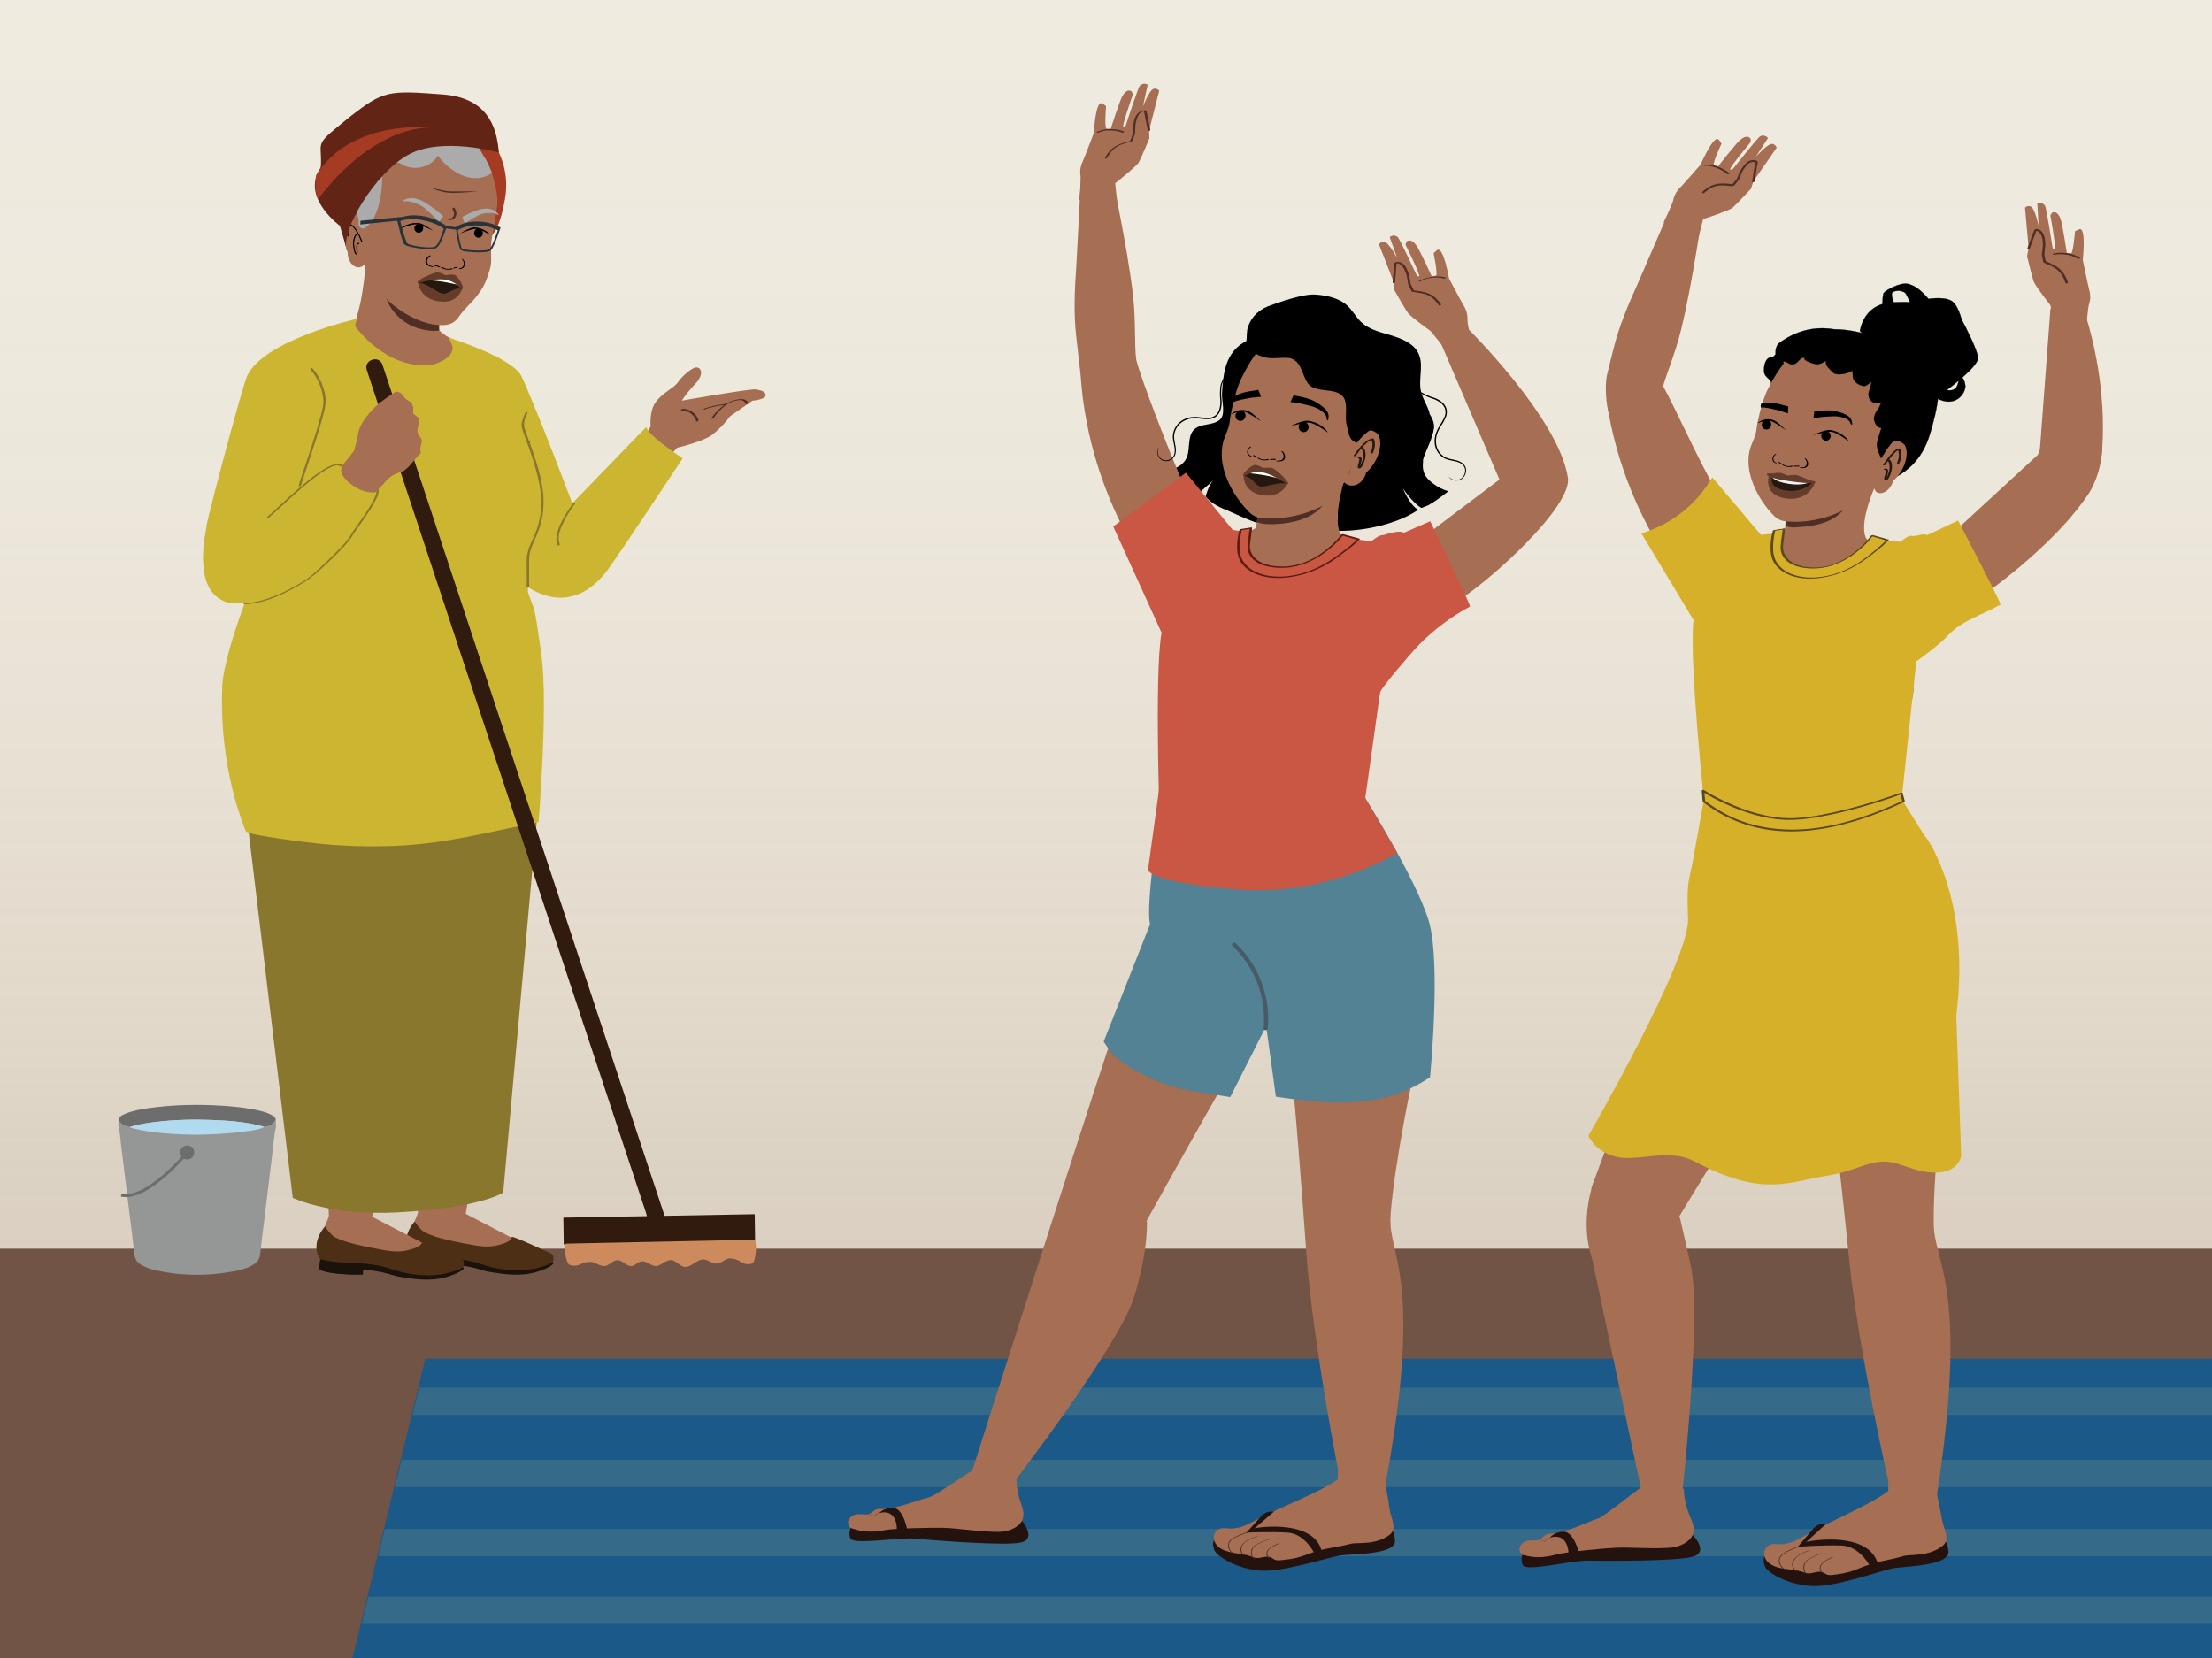 <?xml version="1.0" encoding="UTF-8"?>
<svg xmlns="http://www.w3.org/2000/svg" xmlns:xlink="http://www.w3.org/1999/xlink" viewBox="0 0 1334 1000">
  <rect x="0" y="0" width="1334" height="1000" fill="#808080" stroke="none"/>
  <defs>
    <style>
      .cls-1, .cls-2, .cls-3 {
        fill: none;
      }

      .cls-4 {
        fill: #6d6d6d;
      }

      .cls-5 {
        stroke-width: .14px;
      }

      .cls-5, .cls-6, .cls-7 {
        stroke: #000;
      }

      .cls-5, .cls-6, .cls-7, .cls-2, .cls-3 {
        stroke-miterlimit: 10;
      }

      .cls-6 {
        stroke-width: .14px;
      }

      .cls-7 {
        stroke-width: .14px;
      }

      .cls-8 {
        fill: #622515;
      }

      .cls-9 {
        fill: #f0ebe0;
      }

      .cls-10 {
        fill: #24120e;
      }

      .cls-11 {
        fill: #273339;
      }

      .cls-12 {
        fill: #5e5f5f;
      }

      .cls-13 {
        fill: #010101;
      }

      .cls-14 {
        fill: #cd8b5d;
      }

      .cls-15 {
        fill: #653c29;
      }

      .cls-16 {
        fill: #ababab;
      }

      .cls-17 {
        fill: #356a89;
      }

      .cls-18 {
        fill: #715446;
      }

      .cls-19 {
        fill: #f1eef7;
      }

      .cls-20 {
        fill: #311a0e;
      }

      .cls-21 {
        fill: #4d2f15;
      }

      .cls-2 {
        stroke: #010101;
        stroke-width: .67px;
      }

      .cls-22 {
        fill: #a66e53;
      }

      .cls-23 {
        fill: #959696;
      }

      .cls-24 {
        fill: #c95744;
      }

      .cls-25 {
        fill: url(#linear-gradient);
        opacity: .5;
      }

      .cls-26 {
        fill: #1b120c;
      }

      .cls-27 {
        fill: #fff;
      }

      .cls-28 {
        fill: #c95843;
      }

      .cls-29 {
        fill: #5e1a15;
      }

      .cls-30 {
        fill: #d7b029;
      }

      .cls-31 {
        fill: #528293;
      }

      .cls-3 {
        stroke: #6d6d6d;
        stroke-width: 1.8px;
      }

      .cls-32 {
        fill: #afdaef;
      }

      .cls-33 {
        fill: #ccb631;
      }

      .cls-34 {
        fill: #24180f;
      }

      .cls-35 {
        fill: #706027;
      }

      .cls-36 {
        fill: #a53b23;
      }

      .cls-37 {
        fill: #343535;
      }

      .cls-38 {
        fill: #1a5988;
      }

      .cls-39 {
        fill: #465b65;
      }

      .cls-40 {
        fill: #5b481c;
      }

      .cls-41 {
        clip-path: url(#clippath);
      }

      .cls-42 {
        fill: #4f2e25;
      }

      .cls-43 {
        fill: #89772e;
      }
    </style>
    <linearGradient id="linear-gradient" x1="-1085.84" y1="3437.81" x2="-28.79" y2="3437.81" gradientTransform="translate(-2784.86 1063.82) rotate(90) scale(1 -1)" gradientUnits="userSpaceOnUse">
      <stop offset="0" stop-color="#f0ebe0"/>
      <stop offset=".18" stop-color="#eee8dd" stop-opacity=".99"/>
      <stop offset=".33" stop-color="#e8e1d4" stop-opacity=".97"/>
      <stop offset=".46" stop-color="#ded4c5" stop-opacity=".93"/>
      <stop offset=".59" stop-color="#d0c2b0" stop-opacity=".88"/>
      <stop offset=".72" stop-color="#bdab95" stop-opacity=".82"/>
      <stop offset=".84" stop-color="#a78e73" stop-opacity=".73"/>
      <stop offset=".96" stop-color="#8d6d4d" stop-opacity=".64"/>
      <stop offset="1" stop-color="#83603d" stop-opacity=".6"/>
    </linearGradient>
    <clipPath id="clippath">
      <polygon class="cls-1" points="1423.21 1019.42 208.38 1019.42 253.49 834.02 1378.11 834.02 1423.21 1019.42"/>
    </clipPath>
  </defs>
  <g id="Layer_1" data-name="Layer 1">
    <polyline class="cls-9" points="-36.62 995.17 -36.62 -25.51 1380.95 -25.51 1380.95 995.17"/>
    <polyline class="cls-25" points="1380.95 1031.55 -75.04 1031.55 -75.04 -25.51 1380.95 -25.51"/>
    <path class="cls-33" d="M298.95,214.66s10.38,6.05,15.89,13.96c4.16,5.96,30.14,74.12,33.39,83.28-2.28,3.29,17.45,10.26,15.72,13.88-4.04,8.42-10,1.28-11.03,10.55-.78,7.01-15.25,3.88-14.54,10.9-7.01-.86-16.21-5.12-19.52-9.02-3.58-4.22-12.41-16.77-12.41-16.77l-7.5-106.78Z"/>
    <path class="cls-22" d="M400.66,277.95l7.88-7.97s15.11-3.49,20.95-7.72c4.1-3.22,7.74-6.99,10.8-11.2l13.45-9.38s8.05-.72,8.01-3.26c-.04-2.53-3.12-3.05-6.12-3.56-2.99-.51-44.49,6.77-44.49,6.77,2.44-3.62,5.18-7.02,8.2-10.17,4.67-4.81,4.3-9.7.64-9.89-2.26-.12-8.64,5.12-11.16,8.99-2.12,3.25-9.32,6.39-13.35,11.9-4.03,5.51-3.09,14.76-3.09,14.76-1.76,3.19-5.19,7.11-5.19,7.11,1.98,6.28,13.47,13.64,13.47,13.64Z"/>
    <path class="cls-42" d="M451.14,243.33c.21-.53-.53-1.26-.88-1.57-.69-.62-1.59-.99-2.52-1.04-1.74-.09-3.52.27-5.18.77-1.46.43-2.88.99-4.24,1.68-.22.11-1.69.7-1.65,1.05.01.12.35.08.4.07.78-.06,1.51-.58,2.15-.97h-1.1c-1.85,1.21-3.58,2.58-5.13,4.16-1.5,1.53-3,3.17-4.04,5.05-.08.14,1.23.08,1.42-.27,1.01-1.83,2.46-3.43,3.92-4.92s3.15-2.86,4.93-4.02c.58-.38-.86-.15-1.1,0-.26.16-.54.3-.79.47-.37.25-.52.05.38-.02l.4.07c.01.13.16-.05.35-.15.28-.16.56-.31.84-.45.97-.49,1.98-.91,3.02-1.24,1.3-.42,2.66-.71,4.03-.72.84,0,1.61.25,2.28.76.25.19,1.27,1.08,1.08,1.57-.08.2,1.29.08,1.42-.27h0Z"/>
    <path class="cls-42" d="M437.8,243.92c-.18-.4-1.3-.16-1.62-.12-1,.12-2,.29-3,.46-2.09.37-4.16.82-6.2,1.41-.61.18-1.23.36-1.81.61-.25.1-.84.3-.84.64,0,.27,1.45.05,1.45-.39,0,.14-.14.14.07.05.24-.1.49-.18.74-.26.74-.24,1.5-.43,2.26-.62.94-.23,1.88-.45,2.82-.63s1.96-.37,2.95-.52c.42-.07.84-.13,1.26-.17.11-.01.43-.03.42-.03.19-.02.1.06.05-.04.17.37,1.58-.1,1.45-.39h0Z"/>
    <path class="cls-42" d="M420.6,254.16c.79-.25.72-.78.47-1.41-.35-.89-.9-1.72-1.52-2.45-1.68-1.98-4.11-3.35-6.7-3.65-.39-.05-.79-.07-1.18-.01-.31.04-1.03.21-1.03.63-.01.65,1.45.38,1.46-.16,0,.21-.47.44-.6.42.05,0,.11-.02.15-.02.11,0-.05,0,.11,0,.09,0,.19,0,.28.01.44.03.88.12,1.31.24,1.36.37,2.65,1.05,3.72,1.97.87.75,1.63,1.64,2.19,2.64.18.31.33.64.45.99.04.11.06.24.09.35.03.09.03.05.01.02,0,.02,0,.03,0,.05.08-.24.28-.38.58-.43-.23.07-.7.28-.62.6s.61.28.83.21h0Z"/>
    <path class="cls-33" d="M310.42,298.98l24.81,14.79,54.44-56.22c2.31,5.69,15.47,14.16,22.03,18.94,0,0-40.03,60.37-45.44,67.48-19.13,25.17-40.4,16.21-51,7.9-6.1-4.78-25.1-33.21-24.22-40.52.2-1.67,19.72-12.4,19.38-12.38Z"/>
    <path class="cls-43" d="M345.71,303.42c-1.57,2.02-3,4.17-4.33,6.35-2.37,3.87-4.63,8.09-5.54,12.57-.43,2.12-.53,4.4.35,6.42.21.48,1.63.03,1.45-.39-2.17-5.01,1.04-11.36,3.41-15.71,1.75-3.22,3.75-6.35,6-9.24.38-.48-1.07-.36-1.34,0h0Z"/>
    <path class="cls-35" d="M319.23,258.51c-4.59,9.07-2.16,18.92.29,28.22,2.62,9.95,4.93,20.3.29,30.05-1.56,3.28-3.71,6.22-6.18,8.87-.71.76-1.44,1.49-2.2,2.2-.49.46-1.24.93-1.53,1.53-.33.7-.36,1.71-.52,2.47-.15.7,2.71.26,2.86-.49.15-.7.21-1.5.46-2.18.2-.55.56-.77,1.02-1.2.77-.71,1.52-1.45,2.24-2.21,2.2-2.31,4.18-4.85,5.75-7.64,2.59-4.61,3.82-9.79,3.75-15.07-.12-10.03-4.43-19.34-5.7-29.19-.7-5.47-.19-10.9,2.32-15.87.25-.49-1.01-.35-1.17-.32-.51.08-1.43.29-1.69.82h0Z"/>
    <polyline class="cls-18" points="-18.78 1045.03 1379.98 1045.03 1379.98 753.1 -18.78 753.1"/>
    <polygon class="cls-38" points="1426.21 1004.86 211.38 1004.86 256.49 819.45 1381.11 819.45 1426.21 1004.86"/>
    <g class="cls-41">
      <rect class="cls-17" x="195.85" y="880.46" width="1260.32" height="16.44"/>
      <rect class="cls-17" x="197.18" y="836.92" width="1260.32" height="16.44"/>
      <rect class="cls-17" x="189.33" y="922.13" width="1260.32" height="16.44"/>
      <rect class="cls-17" x="189.86" y="962.98" width="1260.32" height="16.44"/>
    </g>
    <path class="cls-22" d="M278.23,730.73l31.98,16.6c2.36,1.99-29.52,19.76-61.18-8.33l3.55-8.64,25.64.38Z"/>
    <g>
      <path class="cls-21" d="M333.42,761.24s1.68-4.27-1.68-5.57c-3.36-1.31-21.3-10.02-23.11-9.67.03,1.29-1.62,2.99-5.48,4.15-3.86,1.16-8.15,2.63-18.04.74-7.41-1.42-22.66-4-29.36-7.91-2.24-1.31-5.48-5.7-5.63-6.34-7.82,8.92-5.47,18.38-1.9,20.72,3.56,2.33,24.62,3.89,24.62,3.89l18.64,4.44,17.59.83,7.4-.16,8.87-1.31,8.08-3.8Z"/>
      <path class="cls-26" d="M247.31,756.45c2.29.79,9.64,2.03,15.94,2.16,16.9.35,22.57,2.5,28.3,4.24,2.88.88,5.9,1.81,10.03,2.48,19.73,3.34,31.26-3.81,31.66-4.1.27.26.4.54.53.96-.19.17-1.71,1.62-4.08,2.69-5.57,2.5-13.52,5.37-28.8,3.09-4.33-.64-6.94-.96-9.79-1.83-4.29-1.3-8.71-2.65-18.2-3.34l.04,2.87s-17.93.67-26.02-2.82c-.58-4.41.41-6.39.41-6.39Z"/>
      <path class="cls-26" d="M246.72,760.28c10.76,2.78,22.45,2.85,26.17,2.87l.03,2.52s-17.93.67-26.02-2.82c-.13-.98-.18-1.83-.18-2.57Z"/>
    </g>
    <g id="freepik--character-1--inject-1332">
      <path class="cls-22" d="M195.89,695.27s2.67,37.53,2.51,39.72l18.02,5.06,7.69-4.58,7.77-40.24-35.99.04Z"/>
    </g>
    <path class="cls-22" d="M224.16,733.71l31.98,16.6c2.36,1.99-29.52,19.76-61.18-8.33l3.55-8.64,25.64.38Z"/>
    <g>
      <path class="cls-21" d="M279.35,764.22s1.68-4.27-1.68-5.57c-3.36-1.31-21.3-10.02-23.11-9.67.03,1.29-1.62,2.99-5.48,4.15-3.86,1.16-8.15,2.63-18.04.74-7.41-1.42-22.66-4-29.36-7.91-2.24-1.31-5.48-5.7-5.63-6.34-7.82,8.92-5.47,18.38-1.9,20.72,3.56,2.33,24.62,3.89,24.62,3.89l18.64,4.44,17.59.83,7.4-.16,8.87-1.31,8.08-3.8Z"/>
      <path class="cls-26" d="M193.24,759.43c2.29.79,9.64,2.03,15.94,2.16,16.9.35,22.57,2.5,28.3,4.24,2.88.88,5.9,1.81,10.03,2.48,19.73,3.34,31.26-3.81,31.66-4.1.27.26.4.54.53.96-.19.17-1.71,1.62-4.08,2.69-5.57,2.5-13.52,5.37-28.8,3.09-4.33-.64-6.94-.96-9.79-1.83-4.29-1.3-8.71-2.65-18.2-3.34l.04,2.87s-17.93.67-26.02-2.82c-.58-4.41.41-6.39.41-6.39Z"/>
      <path class="cls-26" d="M192.65,763.26c10.76,2.78,22.45,2.85,26.17,2.87l.03,2.52s-17.93.67-26.02-2.82c-.13-.98-.18-1.83-.18-2.57Z"/>
    </g>
    <path class="cls-22" d="M249.1,710.98s3.37,20.16,3.21,22.36l5.94.71h22.25s3.8-21.58,3.8-21.58l-35.2-1.49Z"/>
    <path class="cls-37" d="M257.89,427.41l.62,4.14c.14.9.75,1.55,1.37,1.46.61-.11,1-.91.86-1.79l-.62-4.14c.81-.73,1.18-2.13.94-3.55-.33-1.98-1.7-3.37-3.06-3.12-1.36.25-2.2,2.05-1.87,4.03.19,1.32.87,2.47,1.76,2.98Z"/>
    <path class="cls-12" d="M203.4,94.28c3-4.33,7.71-7.26,12.75-5.95-.32-9.82,9.13-15.72,18.95-16.1,5.05.03,10.26,2.25,15,.53,2.96-1.07,5.18-3.42,7.7-5.39,10.55-8,27.35.98,36.47,10.58,9.12,9.6,7,20.44,2.53,32.89-2.08,5.79-1.7,8.93-2.29,15.09-.56,5.82-3.96,16.66-3.96,22.43,0,5.77,9.08,11.72,3.26,12.24l-63.51-6.8c-9.41,1.96-15.46-.83-20.37-9.09-3.2-5.61-2.16-5.88-2.64-12.31-.84-8.4-9.45-14.64-9.04-23.07.1-5.3,2.41-10.53,5.15-15.06Z"/>
    <path class="cls-36" d="M195.52,94.01s21.82-11.11,50.15-8.27c28.33,2.84,42.32,20.03,47.4,32.41,5.07,12.38-.06,25.51-.06,25.51,0,0,7.09,1.84,11.53-23.67,6.46-37.19-31.7-59.17-40.85-58.95-9.15.22-56.03-8.75-68.17,32.96Z"/>
    <path class="cls-22" d="M220.55,156.77s-.81,22.38-6.67,38.05c-.82,2.18-14.62,12.15-14.62,12.15l20.48,5.14c11.5,2.55,40.92,13.57,51.98,9.5l5.96-14.29s-12.23-5.86-12.82-8.55c-.59-2.68,1.32-23.07,1.32-23.07"/>
    <path class="cls-43" d="M303.47,719.23l22.36-247.66-12.05-72.8h-147.9l-19.88,70.03,30.55,253.6s21.97,10.93,62.78,8.82c50.85-2.63,64.14-11.99,64.14-11.99Z"/>
    <path class="cls-33" d="M326.67,396.25c-3.92-29.17-4.82-29.57-4.82-29.57l-3.47-9.56-.03-19.98c2.58-13.19,8.83-19.2,8.42-40.29l-8.25-30.28-21.17-48.24-26.78-15.17c1.11,1.97,8.88,11.84-11.04,17.16-.02,0-4.9.08-4.92.09-25.71-1.05-41.6-25.25-41.6-25.25l-44.12,18.35-8.97,119.19s-24.9,57.19-25.9,81.54c-1.23,29.88,3.84,61.05,14.17,87.01,1.05,2.65,40.35,7.19,44.44,7.6,15.35,1.52,30.81,1.94,46.23,1.27,30.29-1.33,56.51-8.41,85.97-14.39,0,0,5.73-70.29,1.81-99.46Z"/>
    <path class="cls-33" d="M270.5,203.62s38.67,11.93,44.09,23.46c8.23,17.51,10.82,34.49,10.82,34.49l-20.33,14.78-34.58-72.73Z"/>
    <path class="cls-42" d="M264.82,195.02s-4.73-.76-7.99-1.66c-3.26-.9-8.84-.69-23.9-13.66,0,0,4.47,16,23.65,19.35,0,0,4.96,1.02,8.21.22l.04-4.25Z"/>
    <path class="cls-22" d="M281.28,97.6c.07.06.14.11.21.16-.07-.11-.14-.23-.19-.34l-.02.18ZM289.35,99.92c.11.12.23.24.36.36v-.15s-.35-.39-.36-.21ZM230.9,177.88c7.07,8.45,21.75,17.7,33.91,18.16,4.36.17,8.52,0,12-5.11,3.52-5.18,6.59-7.14,10.35-11.91,3.61-4.57,5.27-7.46,7.14-12.96,1.93-5.69,2.04-7.22,1.85-13.06-.08-2.61.03-6.55.41-9.02.44-2.85,2.61-14.07,3.37-20.69.76-6.62-3.52-19.57-3.52-19.57-.24-1.83-2.79-1.08-3.64-2.6l-.78-.07s.37.21.33.75c-.98-.24-1.92-.86-2.63-1.52v.03c-1.22.44-2.35-.2-3.25-1.18-.02.18.15.55.35.57-1.19.08-2.31-.56-3.04-1.34-.02.18.15.55.14.73-.87-.24-1.72-.78-2.42-1.33.16.25,4.63-.06,4.62.07-1.19.08.12.58-.78-.4l-.91-.75c-.99.1-1.01.69-1.73-.1.18.2-.37-2.02-.38-1.84-1.17-.1-.85-.15-1.78-.77-.02.18-3.3.89-3.31,1.07-.98-.08-.8.83-1.52.05.18.2.77-.69.95-.5-1.19.08-1.69.8-2.59-.19.18.2-3.7-2.3-3.7-2.3-1.19.08-1.02.47-1.94-.34.36.39-5.38-.8-5.22-.42-.98-.08,1.56,3.74.83,3.14-.02.18-2.2-.73-2.2-.73-.99.1.4,1.12-.32.34-.02.18.13.73.33.75-1.22.44-2.56-.04-3.67-.86.36.39.53.77.71.96-.98-.08-1.77.03-2.69-.77-.02.18.33.75.52.77-1.01.28-2.17,0-3.1-.63-.02.18.35.57.52.77-.79.11-1.58.05-2.31-.56l.52.77c-.78-.07-1.4.24-2.54-.22-.02.18.36.39.35.57-.59-.05-1.37-.12-1.94-.35-.02.18.54.59.34.57-.78-.07-1.4.24-2.34-.2.18.2.34.57.52.77-.78-.07-1.58.05-2.33-.38-.02.18.15.55.33.75-.78-.07-1.4.24-2.35-.2-.02.18.35.57.53.77-.78-.07-1.58.05-2.35-.2-.02.18.36.39.54.59-.78-.07-1.58.05-2.53-.4-.03.36.15.55.13.73-.59-.05-.96-.26-1.55-.31l-1.01.27c-3.04,3.35-13.06-.42-13.06-.42-6.47,4.33-.47,29.81-.57,33.23-.1,3.43-2.11,4.21-2.11,4.21-.87-1.34-2.38,2.27-2.84.79-.48-1.31.05-2.89-.43-4.19-1.51-3.02-5.5-2.46-7.8-.85l-.41.56c-3.34,3.8-1.14,16.69.76,20.62,0,7.68,6.39,12.25,10.62,7.05l.81,3.06"/>
    <g>
      <path class="cls-13" d="M272.01,161.9c-1.5.63-3.69.26-5.06-.75-.31-.23-1.39-.13-.97.19,1.82,1.34,4.96,1.72,6.9.91.19-.08.17-.22-.05-.32-.23-.1-.62-.12-.82-.03"/>
      <path class="cls-13" d="M265.39,160.87c-.93-.54-2-.87-3.07-1.05-.16-.02-.37.02-.49.11-.1.07-.13.18-.01.26.47.33,1.1.5,1.69.54.18.01.43-.01.55-.16.11-.14-.06-.25-.21-.26-.48-.03-.97-.17-1.36-.44-.17.12-.34.25-.51.37.96.16,1.91.46,2.74.95.17.1.42.06.58-.01.12-.06.26-.21.09-.3"/>
      <path class="cls-13" d="M261.07,160.64c-1.27-.14-2.71-.82-3.25-1.82-.82-1.51.25-3.71,1.91-4.49.18-.08.1-.22-.07-.27-.22-.07-.5,0-.69.08-1.45.68-2.5,2.47-2.41,3.83.09,1.27,1.22,2.25,2.71,2.75.44.15.92.26,1.39.31.19.02.54,0,.65-.15.11-.14-.06-.22-.24-.24"/>
      <path class="cls-13" d="M274.39,161.46c-.06-.15.08-.24.18-.22.34.04.7-.03,1.01-.24.1.15.2.29.3.44-.69.02-1.4.18-2.05.54-.13.07-.3,0-.4-.1-.08-.08-.15-.24-.02-.31"/>
      <path class="cls-13" d="M273.41,161.56c.72-.4,1.51-.57,2.29-.59.11,0,.25.07.33.18.06.09.06.2-.03.26"/>
      <path class="cls-13" d="M277,161.85c.83.04,1.84-.43,2.33-1.34.73-1.38.31-3.13-.64-4.14-.1-.11-.03-.23.08-.26.15-.04.32.06.43.18.83.88,1.3,2.22,1.05,3.55-.23,1.25-1.1,2.06-2.12,2.34-.3.08-.62.13-.93.12-.13,0-.35-.08-.39-.24-.05-.16.07-.21.19-.21"/>
    </g>
    <path d="M287.46,138.06c1.13-.47,2.49.11,3.15.8.15.16.43.64.58,1.37.19.93-.26,1.94-.89,2.51-.84.77-2.12.81-3.06.27-1.27-.73-1.57-2.36-1.14-3.5.08-.21.44-1.08,1.35-1.46"/>
    <path d="M277.47,140.85s5.64-3.71,8.36-3.74c3.97-.06,8.64,2.54,9.87,4.62,0,0-6.15-3.82-8.95-3.7-2.68.12-9.29,2.82-9.29,2.82Z"/>
    <path d="M254.54,135.65c-1.04-.65-2.79-.65-3.56-.08-.18.13-.67.52-.94,1.21-.35.89-.07,1.95.45,2.63.69.9,1.95,1.16,2.97.78,1.38-.51,1.95-2.06,1.72-3.25-.04-.22.21-.61-.63-1.14"/>
    <path d="M261.15,139.14s-5.64-4.3-8.57-4.64c-4.27-.49-9.6,1.58-11.16,3.51,0,0,7.05-3.12,10.05-2.69,2.87.41,9.67,3.82,9.67,3.82Z"/>
    <path class="cls-16" d="M278.73,130.82c.3.74.6,1.49.89,2.24.23.57.46,1.14.69,1.7,1.92-1.31,3.61-2.34,4.89-3.08,2.72-1.57,4.11-2.37,5.89-2.78,1.87-.43,3.6-.43,4.27-.42.95,0,1.58,0,2.4.17,1.79.37,2.78,1.18,2.98,1,.18-.17-.53-.95-.6-1.03-1.8-1.96-4.33-2.54-4.52-2.59,0,0-1.91-.47-4.54-.08-1.81.27-6.51,1.81-12.35,4.87"/>
    <path class="cls-16" d="M267.28,130.32c-.47.65-.95,1.3-1.42,1.95-.36.49-.73.99-1.09,1.48-1.9-2-3.59-3.63-4.88-4.84-2.74-2.54-4.14-3.84-6.05-4.88-2-1.09-3.94-1.7-4.69-1.93-1.06-.33-1.76-.56-2.71-.67-2.07-.26-3.33.22-3.51-.04-.17-.23.77-.77.87-.82,2.38-1.35,5.31-1.05,5.54-1.03,0,0,2.23.2,5.08,1.52,1.97.91,6.93,4.12,12.87,9.26"/>
    <path class="cls-2" d="M218.31,145.92c-4.11-10.32-7.19-10.45-7.19-10.45,0,0-2.13,2.32-1.21,7.09"/>
    <path class="cls-2" d="M216.7,146.81c-2.75-.34-.75,4.88-1.54,6.07-.79,1.2-1.73-2.05-1.98-5.96,0,0,.12-5.26,2.75-6.16"/>
    <path class="cls-42" d="M288.09,115.39s-8.44.92-15.29.96c-6.85.04-13.53-3.48-13.53-3.48,0,0,8.02,2.58,13.44,2.58s15.38-.07,15.38-.07Z"/>
    <path class="cls-16" d="M292.77,95.76c-.09-.12.04.05,0,0-1.69-2.41-2.75-4.97-4.53-7.29-1.75-2.28-3.47-4.35-5.34-6.53-.11-.13-2.35-.2-2.46-.33-.02-.02-.09-.11-.12-.13-.06-.07-.12-.14-.18-.2-.14-.16-.28-.31-.42-.47-10.6-4.71-23.43-5.45-35.03-1.97-22.54,6.76-35.34,30.51-28.58,53.06.58,1.93-.59,4.26,1.29,5.36,1.88,1.1,2.11.56,3.91-.67,1.72-1.34,3.1-3.06,4.04-5.03,4.95-9.26,6.23-24.06,4.09-34.34,1.23,1.95,9.91-.01,11.83,1.27,7.58,5.06,17.83,3.01,22.89-4.58.78,1.15,1.65,2.23,2.6,3.23,8.73,9.2,20.16,13.7,29.78,7.31.35-.23-2.69-7.15-3.74-8.68Z"/>
    <path class="cls-11" d="M239.56,133.13l.95,3.72c.5,2.87,2.23,8.62,3.09,10.22,1.21,2.23,16.16,4.13,19.23,2.63,3.07-1.51,5.34-9.97,6.27-11.9l5.98.77c.35,2.61,1.63,10.89,2.69,12.07,1.06,1.18,7.96,1.48,8.74,1.51.65.02,1.55.05,2.54.04,2.62,0,5.8-.21,6.85-1.11,1.55-1.32,3.52-6.67,5.25-11.73l.28-.79c.06-.19.13-.32.14-.38h0l.31-.91c-8.34-4.75-19.74-4.88-26.99-.32l.05.1-5.83-.78c-6.29-4.87-17.55-8.09-25.96-5.5h0l-25.7,2.4-.24,2.24,22.37-2.29ZM278.54,149.86c-.66-.74-1.74-6.55-2.42-11.07,6.3-3.84,16.56-3.71,24.06.09v.11c-.94,2.71-3.41,9.94-4.93,11.24-1.8,1.54-15.53.79-16.7-.36v-.02ZM245.42,146.59c-1.74-4.3-3.08-8.74-4.02-13.28,7.52-2.79,20.06-.02,26.22,4.62-1.3,3.51-3.06,9.69-5.26,10.77-3.17,1.55-16.18-.69-16.94-2.1h0Z"/>
    <path class="cls-8" d="M204.95,136.14s-21.36-15.49-13.22-32.12c1.56-3.19,1.74-2.14,1.83-4.91.48-14.47-4.58-11.02,16.62-27.94,21.2-16.92,24.31-16.63,56.66-14.22,16.68,1.24,25.82,8.22,30.38,18.79,2.05,4.75,3.17,10.23,3.64,16.24,0,0-34.09-9.72-54.39,1.22-20.3,10.95-41.61,46.59-37.28,58.01,1.22,3.21-4.23-15.08-4.23-15.08Z"/>
    <path class="cls-36" d="M191.78,120.31s28.93-42.15,67.5-43.43c0,0-47.64-5.1-68.72,28.93l-.31,4c-.19,2.49.04,4.99.69,7.4l.84,3.1Z"/>
    <path class="cls-43" d="M316.78,248.94c-.68,1.43-1.24,2.94-1.67,4.46-.37,1.32-.76,2.8-.46,4.17.53,2.4,1.54,4.73,2.38,7.03,3.06,8.45,6.04,16.96,7.9,25.76.93,4.4,1.62,8.92,1.54,13.43-.09,5.26-1.06,10.56-2.78,15.53-2.09,6-5.99,11.68-6.04,18.22-.04,5.59.01,11.17.02,16.76,0,.34,1.45.1,1.45-.39,0-5.23-.01-10.47-.02-15.7,0-2.41.28-4.72,1.05-7.03,1.1-3.3,2.76-6.39,4.05-9.61,3.56-8.88,4.46-18.36,2.9-27.77s-4.45-17.94-7.55-26.62c-1.1-3.07-2.34-6.11-3.25-9.24-.88-3.03.63-6.48,1.92-9.21.16-.33-1.24-.2-1.44.22h0Z"/>
    <path class="cls-33" d="M142.85,261.3s-7.92,23.97-15.64,45.42c-6.34,22.56-8.88,49.45,8.52,56.15,17.4,6.71,45.03-18.39,45.03-18.39l20.69-29.11-39.15-25.97-19.46-28.11Z"/>
    <path class="cls-33" d="M149.83,279.28c7.96,10.02,10.37,20.26,19.03,29.69,2.58,2.81,5.25,5.5,8.01,8.1l10.03-33.85,28.41-90.97s-55.89,12.53-66.28,34.42c-3.38,8.31-22.26,78.96-24.48,90.39,2.31,2.77,23.03-40.62,25.28-37.8Z"/>
    <path class="cls-20" d="M403.74,742.17l-32.49-98.03-114.07-344.3-26.54-79.87c-2.01-6.11-11.5-2.91-9.46,3.2l72.11,217.72,99.86,301.36c3.53,0,7.05-.04,10.58-.08Z"/>
    <path class="cls-20" d="M399.94,733.28l-.64-1.28c-3.16.15-6.32.32-9.48.56l.45.9-50.53.92.23,16.14,115.4-2.05-.23-16.17-55.2.99Z"/>
    <path class="cls-14" d="M454.94,747.69l-113.6,2.36c-1.43,2.11-.1,11.61,1.98,12.72,2.17.86,4.52.77,6.64-.27,2.1-1.03,4.35-1.53,6.62-1.47,2.82.4,5.38,2.85,8.19,2.5,2.81-.35,4.84-3.46,7.57-3.49,3.12-.06,5.66,3.99,8.75,3.53,2.01-.31,3.55-2.45,5.54-2.78,3.09-.68,5.86,2.79,8.9,2.78s5.97-3.86,9.25-3.58c2.88.23,5.03,3.58,7.88,4.05,4.13.71,7.57-4.72,11.76-4.46,2.66.16,4.98,2.57,7.65,2.51s4.97-2.64,7.64-3.12c2.41-.1,4.81.6,6.92,2.02,2.13,1.44,4.63,1.83,6.99,1.08,2.22-1.22,3.19-12.53,1.32-14.36Z"/>
    <path class="cls-43" d="M162.34,311.99c2.1-1.67,4.03-3.55,6-5.36,3.05-2.82,6.11-5.65,9.21-8.42,3.48-3.11,7.01-6.16,10.68-9.03,3.11-2.43,6.33-4.83,9.83-6.67,1.87-.98,5.31-2.87,7.31-1.19.42.35,1.78-.22,1.34-.59-1.87-1.57-4.61-.86-6.66-.08-3.55,1.35-6.79,3.6-9.84,5.83-7.58,5.55-14.51,11.97-21.4,18.34-2.51,2.32-4.97,4.75-7.65,6.89-.66.52.77.61,1.18.29h0Z"/>
    <path class="cls-43" d="M226.43,294.96c1.41,1.57-.37,4.86-1.09,6.35-1.65,3.44-3.77,6.65-5.9,9.8s-4.16,5.96-6.23,8.95c-1.12,1.62-2.03,3.41-3.21,4.97-2.13,2.8-4.66,5.33-7.12,7.84-3.37,3.44-6.85,6.8-10.41,10.04-2.31,2.1-5.04,4.67-7.4,6.29-2.07,1.42-4.26,2.69-6.44,3.93-4.5,2.55-9.15,4.85-13.97,6.72-5.38,2.09-11.11,3.74-16.92,3.77-.5,0-1.55.76-.58.75,10.05-.06,19.91-4.28,28.67-8.87,5.24-2.75,10.14-5.7,14.6-9.57,6.87-5.96,13.6-12.34,19.54-19.25,1.36-1.58,2.32-3.27,3.46-4.99,1.93-2.91,4-5.71,5.98-8.58,2.5-3.62,4.99-7.29,6.99-11.21.9-1.77,3.1-5.6,1.39-7.5-.31-.34-1.69.17-1.35.55h0Z"/>
    <path class="cls-43" d="M187.1,222.6c2.6,3.05,4.65,6.53,6.01,10.31,1.07,2.97,1.98,6.38,1.89,9.57-.09,3.39-1.19,6.87-2.07,10.11-2.71,9.98-6.07,19.78-9.34,29.59-1.19,3.58-2.49,7.16-3.47,10.81-.13.48,1.32.27,1.44-.2.85-3.14,1.95-6.22,2.97-9.3,1.63-4.89,3.27-9.78,4.85-14.69s3.23-10.1,4.66-15.2c.98-3.52,2.1-7.18,2.38-10.84.24-3.14-.61-6.5-1.59-9.45-1.37-4.13-3.56-7.95-6.38-11.26-.3-.36-1.69.15-1.35.55h0Z"/>
    <path class="cls-22" d="M252.67,262.71c-.55-.82-.85-1.7-.89-2.69-.09-2.04.74-3.97.93-5.98.18-1.96-1.19-2.96-2.71-3.89-.39-.24-.61-.54-.71-.87-.12-.26-.19-.55-.16-.85.05-.44.09-.88.1-1.33,0-.18,0-.36,0-.54,0-.04,0-.22-.01-.29-.03-.37-.08-.73-.15-1.1-.03-.16-.08-.31-.11-.47-.01-.05-.02-.08-.02-.1,0-.02-.02-.04-.03-.07-.14-.34-.3-.66-.47-.99-.02-.04-.03-.06-.04-.08-.01-.02-.03-.04-.06-.07-.1-.13-.19-.25-.3-.38-.46-.54-.77-.79-1.52-1.25-.58-.36-1.2-.66-1.73-1.1-.52-.44-.91-.94-1.29-1.5-.97-1.41-2.2-2.57-3.83-3.03-.33.03-.67.08-1.04.16-.93.2-9.81,6.79-9.81,6.79,0,0-11.11,9.38-12.72,17.8-1.61,8.42-2.44,10.06-2.44,10.06,0,0,2.38-2.04-3.33,5.1-3.59,4.49-8.03,7.51-.5,14.44,4.92,4.2,10.03,6.96,16.48,6.47,1.25-1.28,5.23-5.34,5.23-5.34,3.52-4.63,7.09-6.05,10.95-7.11,4.1-1.75,7.91-8.44,11.35-11.27l-.39-2.69s-3.45,4.22,0,0c.13-1.14.47-2.23.74-3.34.22-.88.41-1.84-.09-2.65-.4-.66-1.01-1.19-1.44-1.83Z"/>
    <path class="cls-42" d="M270.55,132.65c1.7.44,3.5-.5,4.28-2.05.84-1.66.26-3.63-.63-5.13-.32-.55-1.71-.01-1.33.63.68,1.16,1.19,2.68.72,4.01-.18.52-.52.97-.96,1.29-.38.27-.78.41-1.24.29-.35-.09-.78-.01-1.02.27-.2.24-.15.6.19.69h0Z"/>
    <path class="cls-34" d="M268.55,167.73c-4.3-.63-14.23,1-16.42,2.65,0,0,3.33,6.82,13.29,8.29,9.97,1.47,13.2-4.38,13.2-4.38,0,0-4.59-5.75-10.07-6.56Z"/>
    <path class="cls-27" d="M256.49,168.84s5.53.33,9.88.97c4.35.64,9.73,1.92,9.73,1.92,0,0,1.22-3.42-6.67-4.59-7.89-1.16-12.94,1.69-12.94,1.69Z"/>
    <path class="cls-15" d="M266.95,177.16c-4.55-1.46-9.33-6.37-14.83-6.78,0,0,.76,9.66,12.48,11.38,11.72,1.73,14.01-7.48,14.01-7.48-5.38-1.19-6.88,2.79-11.66,2.87Z"/>
    <path class="cls-15" d="M274.04,165.79c-2.43-.57-4.15.28-5.22.12-1.07-.16-2.47-1.47-4.96-1.62-2.33-.14-13.05,4.94-12.08,5.95.97,1.01,9.23-2.67,16.64-1.57,7.41,1.09,9.36,6.28,10.57,5.59,1.22-.68-2.67-7.92-4.95-8.46Z"/>
    <path class="cls-22" d="M969.37,225.21s-2.61,8.52.79,24.14c3.4,15.62,28.34-16.4,28.34-16.4l-29.13-7.74Z"/>
    <path class="cls-4" d="M71.71,674.75c.8-1.9,2.61-2.5,4.29-3.18,4.27-1.72,8.77-2.56,13.29-3.2,15.14-2.16,30.33-2.47,45.58-1.44,7.47.5,14.88,1.31,22.16,3.09,2.49.61,4.97,1.32,7.18,2.69,1.08.67,2.26,1.36,2.04,2.96-1.63,2.5-3.94,3.84-6.92,4.04-.25-.1-.5-.23-.76-.31-10.27-2.85-20.82-3.55-31.38-3.94-11.31-.42-22.61-.1-33.86,1.28-5.13.63-10.25,1.42-15.19,3.04-1.76-.19-3.28-1.04-4.73-1.94-1.07-.66-2.06-1.55-1.7-3.09Z"/>
    <path class="cls-32" d="M159.33,679.71c-2.74,1.52-5.81,1.85-8.81,2.31-8.59,1.33-17.24,1.87-25.93,2.21-6.26.25-12.5.06-18.71-.26-8.87-.46-17.74-1.37-26.38-3.63-.47-.12-.91-.38-1.36-.57,4.94-1.62,10.06-2.4,15.19-3.04,11.25-1.38,22.55-1.7,33.86-1.28,10.56.39,21.11,1.09,31.38,3.94.26.07.51.2.76.31Z"/>
    <path class="cls-23" d="M166.25,675.67c-1.63,2.5-3.94,3.84-6.92,4.04-2.74,1.52-5.81,1.85-8.81,2.31-8.59,1.33-17.24,1.87-25.93,2.21-6.26.25-12.5.06-18.71-.26-8.87-.46-17.74-1.37-26.38-3.63-.47-.12-.91-.38-1.36-.57-1.76-.19-3.28-1.04-4.73-1.94-1.07-.66-2.06-1.55-1.7-3.09-.49,2.47-.48,4.92.34,7.33.23,1.9.47,3.8.7,5.69.04.55.05,1.11.12,1.66.48,3.93.98,7.86,1.46,11.79,1.09,8.85,2.17,17.71,3.25,26.56,1.16,9.46,2.42,18.91,3.42,28.39.33,3.09,1.6,5.22,4.21,6.74,2.78,1.63,5.78,2.65,8.89,3.33,15.86,3.48,31.77,3.46,47.68.39,4.01-.77,7.92-1.91,11.42-4.14,2.21-1.41,3.38-3.33,3.67-6.02.85-7.87,1.89-15.72,2.85-23.58,1.28-10.46,2.56-20.92,3.83-31.38.57-4.69,1.09-9.38,1.63-14.07-.07.01-.14.03-.21.05.07-.02.13-.04.21-.05.23-1.79.46-3.58.69-5.37.85-2.09.49-4.25.39-6.4ZM145.26,715.24c1.23-.93,2.41-1.91,3.54-2.93-1.13,1.03-2.31,2-3.54,2.93-.24.18-.49.35-.74.52.25-.17.5-.34.74-.52ZM96.46,715.92c-.19-.03-.37-.05-.56-.05.19,0,.37.02.56.05ZM94.15,716.28h0c-.61-.44-1.21-.88-1.81-1.33.6.45,1.2.89,1.81,1.33ZM86.1,709.3c-.76-.85-1.5-1.71-2.19-2.59.7.88,1.43,1.74,2.19,2.59ZM74.44,683.69c2.07.61,4.11,1.33,6.2,1.88-2.09-.55-4.13-1.27-6.2-1.88-.32-.59-.81-.93-1.36-1.19.55.26,1.04.6,1.36,1.19ZM144.51,717.61c.02.92-.22,1.65-.65,2.25.44-.6.67-1.33.65-2.25.05,0,.11-.01.17-.02-.06,0-.12,0-.17.02Z"/>
    <path class="cls-3" d="M112.91,695.06s-24.18,29.34-39.84,25.73"/>
    <circle class="cls-4" cx="112.91" cy="695.06" r="4.25"/>
  </g>
  <g id="Layer_2" data-name="Layer 2">
    <path d="M767.99,209.22c-2.42.23-5.46-2.11-8.68-.64-.91.42-1.27-5.56-2.04-5.11-19.12,5.55-19.38,22.25-20.29,33.2-.4,5.22,2.6,13.35-1.55,16.68-4.16,3.33-10.96,1.97-14.94,5.4-4.68,4.03-2.47,11.62-4.81,17.27-2.46,5.4-8.71,8.16-14.77,6.52,6.14,6.62,14.02,11.56,22.77,14.26l8.09-7.12c-2.85,2.79-4.68,9.7-4.68,9.7,2.84,4.43,10.87,7.59,12.84,8.37,8.52,3.38,27.87,15,54.67,12.05-6.4-33.24-11.61-77.42-18.01-110.66"/>
    <path class="cls-22" d="M736.79,319.24c.46-1.62-15.7-6.13-20.55-21.22-9.39-21.08-28.52-70.19-30.99-81.15-1.23-8.11-.14-22.96-1.97-38.84-3.52-30.5-13.32-74.68-13.32-74.68l-17.95,2.48-2.91,54.56c-1.01,14.15-1.67,28.37-.06,42.47l2.61,22.93c5.14,79.38,50.07,130.89,50.07,130.89,0,0,34.62-35.81,35.08-37.43Z"/>
    <path class="cls-22" d="M699.08,54.8l-6.09,23.82.19,4.77s-5.06,12.16-6.43,14.57c-1.37,2.4-14.22,12.57-14.22,12.57l1.62,15.15-23.3-5s1.37-13.15.69-15.18c-.34-2.84.18-5.72,1.49-8.26,1.06-2.38,6.62-16.98,6.62-16.98,0,0,.99-19.47,4.85-17.97.91.48,1.77,1.07,2.56,1.74,0,0-1.09,12.54.16,13.56l2.6.15s5.37-16.74,6.92-19.52c1.55-2.78,3.3-4.31,5.56-3.27,0,0,1.12,1.62.82,2.38s-6.76,19.13-5.69,19.4,1.59-1.43,1.59-1.43c0,0,7.32-22.51,8.34-23.51,1.2-1.42,3.28-1.69,4.8-.63l-2.92,13.13s3.94-10.09,6.46-10.69c1.27-.41,2.66.09,3.39,1.21Z"/>
    <path class="cls-42" d="M667.72,95.25c.9-1.78,2.1-3.46,3.47-4.9,1.8-1.9,4.04-2.88,6.49-3.69,1.4-.46,3.16-.86,4.41-1.2s1.37-1.85,1.78-2.98.68-1.83.69-2.97c.03-2.19.06-4.5.7-6.61.59-1.95,1.35-4.68,3.49-5.46.27-.1,1.15-.19,1.2-.12s.04.23.06.31c.18.54.23,1.16.35,1.72.64,3.16,1.27,6.32,1.91,9.48.07.34,1.53,0,1.45-.39-.38-1.88-.76-3.76-1.13-5.64-.27-1.34-.54-2.69-.81-4.03-.09-.46-.09-1.44-.37-1.84-.6-.85-2.75-.05-3.44.24-1.31.56-2.28,1.55-2.94,2.81-1.49,2.85-1.81,6.07-1.89,9.23-.03,1.14-.01,1.65-.38,2.66-.41,1.14-.83,2.28-1.24,3.42l.84-.41c-2.99.62-6.02,1.5-8.77,2.84-3.24,1.58-5.69,4.61-7.3,7.79-.13.25,1.24.15,1.43-.24h0Z"/>
    <path class="cls-42" d="M677.86,79.27c-5.01-1.85-11.13-1.97-16.05.16-.93.4-.07.81.56.53,4.38-1.89,9.88-1.66,14.33-.02.31.12.75.03,1.02-.15.16-.1.47-.4.14-.52h0Z"/>
    <path d="M745.52,216.69c1.69-2.99,4.46-5.46,5.59-8.67,1.02-2.9.6-6.11,1.06-9.15,1.37-6.28,5.98-11.51,12.4-14.08,6.38-2.47,22.01-7.86,29.01-7.12,6.78.5,13.93,2.08,18.8,6.52,3.44,3.11,5.41,7.32,8.86,10.41,4.68,4.22,11.38,5.79,17.61,7.65,6.23,1.86,12.83,4.51,15.98,9.77,4.41,7.35.22,16.35,2.19,24.47,2.44,1.45,5.07,2.59,7.82,3.38,1.54.54,2.99,1.31,4.29,2.28,1.42,1.01,2.49,2.43,3.1,4.08.55,1.78.44,3.74-.33,5.52-.76,1.73-1.67,3.39-2.72,4.97-1.02,1.53-1.85,3.17-2.46,4.88-.56,1.65-.8,3.38-.71,5.09.13,3.26,1.63,6.22,4.13,8.17,2.37,1.89,5.46,2.04,8.18,2.79,1.35.33,2.62.92,3.72,1.74,1.04.79,1.76,1.93,2.01,3.24.42,2.24-.47,4.61-2.31,6.12-2.43,1.69-5.61,1.43-7.52-.6-.22-.24-.4-.52-.54-.82.8,1.06,1.94,1.79,3.26,2.08,1.53.35,3.18,0,4.51-.98,1.66-1.41,2.45-3.58,2.04-5.63-.25-1.16-.9-2.18-1.84-2.87-1.05-.74-2.24-1.28-3.51-1.57-2.59-.7-5.85-.8-8.47-2.84-2.7-2.07-4.33-5.25-4.48-8.74-.09-1.81.16-3.65.75-5.41.63-1.79,1.49-3.51,2.56-5.1,1.02-1.53,1.91-3.14,2.66-4.82.68-1.58.79-3.31.33-4.89-.55-1.5-1.53-2.79-2.82-3.71-1.24-.93-2.62-1.68-4.09-2.21-2.54-.76-4.97-1.83-7.24-3.15,1.04,3.43,3.04,6.62,4.28,10.01.24.67.41,1.4.55,2.16,1.8,2.86,3.05,6,2.6,8.9-.91,5.92-4.29,12.02-5.98,16.88-.12.14-.22.31-.25.53-.02.13-.04.26-.06.4-.15.47-.27.93-.37,1.37.05.1.08.21.14.3-.27,2.25-.33,4.53.39,6.71,1.01,3.06,3.52,5.36,6.05,7.21,2.62,1.91,5.64,3.47,8.81,4.33-4.4,3.44-11.53,8.75-14.22,9.26-.16.03-1.98.92-2.09.81-3.8-2.21-8.58-7.88-11.1-11.81,0,0,3.88,10.06,9.27,12.97l-3.65,2.15c-12.95,7.52-33.97,11.53-48.92,10.31,3.38-2.43,4.43-7.08,3.89-11.2-.84-4.06-1.71-7.5-3.41-11.29-1.09-2.99,4.76-5.38,5.04-8.56-.3-.09-.64-.17-.92-.27l-48.53-56.9c-6.27-4.91-16.81-8.48-13.31-15.07Z"/>
    <path class="cls-22" d="M763.09,281.65c-.76,12.53-3.8,19.85-4.98,32.35-.04.45-.55,4.18-.84,4.52-.2.23-3,1.55-3.28,1.68-1,.5-1.19,2.61-2.19,3.11-.03,2.61,2.98,3.16,4.43,5.4,2.89,4.44,9.51,7.16,14.63,8.57,13.41,3.68,27.22.7,38.01-6.06,1.3-.81,3.81-3.34,3.77-4.76-.04-1.39-4.17-3.68-4.73-5.26-4.22-11.81,3.92-35.09,3.92-35.09"/>
    <path class="cls-22" d="M677.76,604.32c10.04-26.51,26.1-73.78,26.1-73.78l122.44-34.59c-6.94,8.84-13.75,17.8-20.13,27.06-7.24,10.51-13.95,21.41-19.56,32.87-5.49,11.22-9.94,22.98-12.66,35.18-1.08,4.84-1.87,9.73-2.39,14.64-1.01-1.67-1.8-2.54-2.3-2.42-5.07,1.2-77.66,132.82-77.66,132.82,0,0,1.42,16.39-7.61,46.06-9.04,29.67-75.12,115.16-75.12,115.16l-23.45-7.49s83.35-261.75,92.35-285.52Z"/>
    <path class="cls-10" d="M513.64,920.75s-2.36,2.57-.88,6.94c1.48,4.37,29.31-.63,39.01.28,9.7.91,54.75,4.6,64.18,2.28,9.43-2.32.31-13.09.31-13.09l-102.63,3.6Z"/>
    <path class="cls-22" d="M613.05,889.12c-.48,10.51,2.66,16.65,3.81,21.32,1.32,5.39-.96,9.52-6.77,11.91-4.89,2.01-8.07,1.6-13.41,1.42-6.98-.25-20.1-2.04-27.08-2.29-5.98-.21-30.27.23-36.12,1.39-9.11,1.81-14.76.56-18.82-.82-1.13-.38-1.83-.31-2.36-1.16-1.39-2.22-1.26-4.69,1.71-6.64,3.75-2.45,8.34.76,11.83-2.12.62-.51,1.2-1.08,1.91-1.46,1.41-.73,3.12-.59,4.74-.61,8.05-.06,17.97-4.36,28.46-7.28,3.08-.86,26.12-16.64,28.97-18.03"/>
    <path class="cls-42" d="M535.09,910.99c-2.18.51-4.29,1.36-6.31,2.33-.67.37-1.43.69-1.87,1.28-.81-.59-1.78-.95-2.77-1.12-.97-.16-1.97-.17-2.95,0,1.92-.44,4.07-.17,5.75.95l-.11.03c.5-.64,1.21-.94,1.88-1.29,2.04-.94,4.16-1.79,6.38-2.18h0Z"/>
    <path class="cls-10" d="M530.35,912.53s10.75-3.61,10.53,10.7l6.41.15s-2.25-13.33-8.27-13.86c-6.01-.53-8.67,3.01-8.67,3.01Z"/>
    <path class="cls-22" d="M788.51,626.09c8.69,2.85,18.29,1.23,27.38,2.05,14.76,1.34,26.66,1.26,41.42.37-8.83,31.23-19.55,96-18.75,109.82,1.22,21.1,18.75,40.65-3.27,158.3l-27.34-4.88s-16.19-81.34-20.16-136.35c-2.15-29.8-6.32-87.65-10.88-129.66,6.33,3.02,4.93-1.84,11.61.35Z"/>
    <path class="cls-10" d="M839.15,923.06s1.82.04,2.14,6.23c.43,8.28-25.3,7.93-32.13,8.74-6.83.81-28.45,8.17-43.86,9.22-15.41,1.04-31.39-7.8-33.09-12.62-1.7-4.82.11-7.1,3.37-8.48,3.26-1.38,98.67-7.91,98.67-7.91l4.9,4.82Z"/>
    <path class="cls-22" d="M834.86,887.22c-.28,5.2,1.73,12.5,3.26,23.37.67,4.78,4.76,11.53-.19,15.17-8.75,6.44-19.43,4.28-23.44,5.35-8.44,2.27-15.22,2.45-23.3,5.37-8.19,2.96-9.87,3.67-18.94,4.52-1.25.12-2.58.12-3.69-.41-.74-.36-1.33-.93-2.08-1.28-2.63-1.25-5.83.62-8.79.32-1.31-.13-2.51-.68-3.73-1.1-3.24-1.12-6.75-1.42-10.15-2.02-3.41-.61-6.89-1.62-9.31-3.85-2.42-2.23-3.43-5.95-1.48-8.55,2.94-3.93,6.97-1.8,11.11-2.3,4.13-.49,5.68-1.2,9.28-2.98,9.22-4.55,10.64-5.47,18.42-9.05,6.04-2.78,26.43-11.35,34.88-17.51l1.03-35.33"/>
    <g>
      <path class="cls-42" d="M765.83,939.49c-.85-.2-1.33-1.03-1.49-1.84s-.02-1.62.39-2.33c.86-1.5,2.56-2.4,4.06-3.12.88-.42,1.78-.8,2.66-1.21.08-.04.2-.13.13-.23s-.25-.06-.34-.02c-1.72.79-3.5,1.48-5.06,2.58-1.41,1-2.67,2.47-2.38,4.32.15.96.72,1.93,1.73,2.17.12.03.27,0,.36-.1.07-.08.06-.18-.06-.21h0Z"/>
      <path class="cls-42" d="M757.02,939.84c-2.1.05-2.17-2.96-1.96-4.4.06-.42.15-.83.3-1.23.2-.55.58-1.03.98-1.44,1.06-1.1,2.49-1.72,3.9-2.25.8-.3,1.55-.7,2.32-1.05s1.63-.71,2.51-.71c.16,0,.55-.24.21-.25-1.65,0-3.16.94-4.62,1.59-.74.33-1.52.59-2.25.94s-1.38.73-1.98,1.23c-.56.47-1.09,1.04-1.43,1.69-.19.36-.29.78-.37,1.18-.2,1.01-.23,2.1.04,3.1.13.49.35.99.74,1.35s.9.5,1.42.48c.09,0,.3-.04.34-.13s-.03-.12-.13-.12h0Z"/>
      <path class="cls-42" d="M750.81,938.04c-1.14-.36-1.81-1.49-2.06-2.6-.25-1.08-.1-2.17.41-3.15,1.06-2.04,3.28-3.32,5.3-4.24.58-.26,1.18-.5,1.78-.71.71-.25,1.42-.54,2.15-.71.05-.01.26-.08.23-.16-.03-.08-.23-.03-.28-.02-.7.16-1.37.43-2.05.66-.57.2-1.13.41-1.68.65-1.16.49-2.29,1.07-3.32,1.8-1.84,1.29-3.49,3.23-3.13,5.63.2,1.29.91,2.64,2.23,3.05.11.03.26,0,.35-.06.05-.03.17-.11.06-.14h0Z"/>
      <path class="cls-42" d="M744.44,936.98c-1.4-.56-2.49-1.76-3.01-3.17-.45-1.22-.53-2.65.2-3.78.66-1.03,1.73-1.78,2.78-2.39,1.14-.66,2.36-1.2,3.59-1.68.6-.23,1.2-.45,1.81-.67.39-.15.77-.31,1.16-.46s.83-.32,1.25-.3c.11,0,.29-.03.33-.16.04-.11-.04-.21-.16-.22-.77-.04-1.51.31-2.2.59-.62.25-1.26.47-1.89.71-1.32.5-2.63,1.05-3.86,1.74-1.15.65-2.33,1.43-3.11,2.52s-.9,2.49-.53,3.8c.47,1.7,1.72,3.17,3.37,3.83.22.09.59-.23.29-.35h0Z"/>
    </g>
    <path class="cls-10" d="M766.49,911.67c-2.19.08-4.25,1.03-5.74,2.64l-9.07,10.04,2.56-.57,14.16-12.17-1.91.07Z"/>
    <path class="cls-10" d="M752.3,924.34s.8-2.07,4.41-2.68c11.34-1.9,36.8-2.37,40.43,14.21l-4.1,1.75s-5.59-12.49-16.22-13.23c-10.62-.74-24.52-.05-24.52-.05Z"/>
    <path class="cls-31" d="M701.23,490.16l122.13-8.82s30.48,48.61,38.19,73.73c7.72,25.12.85,94.62.85,94.62-28.4,19.19-59.04,16.8-92.94,11.75l-5.88-42.58-21.65,42.83-21.97-3.52c-18.07-2.9-35.03-10.58-49.12-22.25l-5.25-7.68,27.99-70.81c-2.88-10.94,5.66-66.56,5.66-66.56l1.99-.71Z"/>
    <path class="cls-22" d="M878.31,362.84c-16.55,9.8-21.13,19.55-28,31.18-4.99,7.66-11.73,14.02-19.67,18.55l-13.51-41.83,21.11-31.64.55-.34-.55.34,66.03-49.87-37.25-86.77,17.82-4.66s54.98,54.12,60.67,90.01c3.43,17.33-48.49,64.04-67.2,75.03Z"/>
    <path class="cls-22" d="M831.28,358.55l1.19,57.24c.94-1.1-7.53,32.24-8.59,34.34s-.53,31.18-.53,31.18c0,0-21.71,15.84-68.69,22.21-46.98,6.37-55.43-12.66-55.43-12.66l10.3-38.7s-10.83-93.99-10.3-96.65,41.24-38.4,42.29-35.95c1.05,2.45,22.05,1.58,22.05,1.58,12.27,14.22,17.15,11.59,43.27,3.41l22.58,1.97,1.85,32.01Z"/>
    <polygon class="cls-24" points="700.43 381.4 671.38 317.52 715.2 285.09 745.95 322.7 700.43 381.4"/>
    <path class="cls-24" d="M815.83,394.5s16.65,25.44,16.51,23.15c-.09-1.74,15.41-20.35,23.58-28.94,9-9.12,19.32-16.84,30.61-22.9.78-.27-24.02-51.43-24.02-51.43l-15.98,6.97c-1.47-1.66-8.82.11-12.3,1.41-2.5-.53-7.6,4.05-7.6,4.05l-10.81,67.68Z"/>
    <path class="cls-24" d="M699.24,490.87l124.12-9.52,9.18-65.55-3.73-89.3-21.96-1.92s-11.53,24.18-42.63,20.89c-15.11-8.47-12.5-17.15-9.68-24.16l-11.91-1.83s-35.67,43.18-41.21,58.39c-5.52,15.23-2.18,113.02-2.18,113.02Z"/>
    <path class="cls-24" d="M823.36,481.35l19.28,33s-42.05,26.61-96.7,22.11c-54.64-4.5-53.58-11.96-53.58-11.96l7.23-52.73,123.76,9.58Z"/>
    <path class="cls-39" d="M764.57,620.15c1.38-14.7-2.75-29.83-11.26-41.89-2.4-3.41-5.14-6.57-8.18-9.42-1.17-1.1-2.94.66-1.77,1.77,10.37,9.74,17.07,23.24,18.62,37.38.44,4.04.47,8.11.09,12.16-.15,1.6,2.35,1.59,2.5,0h0Z"/>
    <path d="M698.86,269.66c-.62,1.17-.82,2.51-.58,3.81.27,1.53,1.2,2.85,2.54,3.63,1.84.89,4.03.66,5.65-.59.92-.72,1.55-1.74,1.79-2.88.25-1.26.26-2.56.04-3.83-.37-2.62-1.51-5.59-.72-8.82.78-3.31,2.92-6.13,5.9-7.77,1.54-.86,3.23-1.42,4.97-1.65,1.79-.2,3.6-.17,5.39.11,1.71.26,3.45.37,5.18.32,1.62-.07,3.17-.71,4.37-1.8,1.1-1.14,1.84-2.57,2.16-4.12.34-1.51.47-3.07.38-4.62-.34-2.94-.3-5.91.11-8.85.58-2.58,1.91-4.94,3.83-6.76,1.6-1.42,3.46-2.52,5.47-3.25,1.47-.57,2.9-1.24,4.27-2.01,1.13-.71,2.11-1.63,2.88-2.73l-.08.25c-.11.24-.25.46-.42.67-.6.84-1.36,1.54-2.23,2.08-1.36.84-2.79,1.57-4.27,2.18-1.93.75-3.71,1.86-5.24,3.26-1.79,1.75-3.03,3.98-3.55,6.43-.36,2.87-.37,5.78,0,8.66.11,1.62-.01,3.24-.36,4.82-.35,1.7-1.17,3.28-2.37,4.53-1.33,1.26-3.08,1.99-4.91,2.07-1.79.06-3.57-.04-5.34-.31-1.71-.26-3.44-.3-5.16-.11-1.64.21-3.23.73-4.68,1.54-2.78,1.52-4.79,4.13-5.54,7.21-.75,2.94.29,5.77.65,8.53.23,1.36.19,2.74-.11,4.09-.29,1.27-1.02,2.4-2.06,3.19-1.79,1.34-4.18,1.55-6.18.56-2.38-1.46-3.35-4.42-2.31-7.01.13-.3.3-.58.51-.83Z"/>
    <path class="cls-42" d="M797.89,304.38s-5.8,10.59-28.39,11.7c0,0-7.97.54-11.51-1.2l.74-4.8,39.16-5.7Z"/>
    <g>
      <path class="cls-22" d="M810.35,290.68c.44-2.12,3.14-3.61,3.48-5.51.97-5.57,2.52-11.02,3.66-16.55.83-1.3,1.62-2.83,2.18-3.75.87-1.27,2.1-2.65,2.96-3.92,2.44-2.82,6.54-1.14,8.57,1.21l.29.71c2.54,4.97-.27,15.83-7.6,22.17-1.84,7.23-9,10.26-13.53,5.64Z"/>
      <path class="cls-22" d="M737.86,265.84c.79-2.77,3.33-7.76,3.59-10.5.3-3.17,2.84-18.26,7.27-27.31,5.39-11.03,9.84-16.21,9.84-16.21.75-1.89-4.31-1.82-2.99-3.21l.85.14s-.46.13-.55.71c1.11.01,2.29-.4,3.22-.91,0,.03,0,.03,0,.03,1.19.8,2.56.42,3.79-.38-.03.2-.31.55-.52.52,1.25.41,2.63.03,3.61-.61-.03.2-.31.55-.34.75,1-.02,2.05-.36,2.95-.76-.19.18-3.18-.75-4.41-1.07.08-.08.19-.18.39-.32l1.18-.55c1.04.37.89,1.01,1.87.37-.25.16.94-2.06.91-1.87,1.28.21.95.07,2.11-.34-.03.2,3.28,1.85,3.25,2.04,1.07.18.62,1.11,1.61.47-.18.12-.45-.46-.67-.7,1.07.43,1.46,1.18,2.61.42-.25.16,4.58-1.45,4.58-1.45,1.25.41.97.77,2.16.17-.49.32,5.97.61,5.69.97,1.07.18-2.68,3.58-1.73,3.13-.03.2,2.55-.18,2.55-.18.44.16.37.37.23.52-.08.23-.34.67-.53.63,1.18.8,2.74.65,4.15.08-.49.32-.77.68-1.02.84,1.07.18,1.89.51,3.08-.1-.03.2-.56.71-.77.68,1,.57,2.32.58,3.48.17-.03.2-.52.52-.77.68.82.34,1.67.48,2.62.03l-.77.68c.85.14,1.43.64,2.77.46-.03.2-.49.32-.52.52.64.11,1.5.25,2.17.16-.03.2-.74.48-.52.52.85.14,1.43.64,2.56.42-.24.16-.52.52-.77.68.85.14,1.68.48,2.59.23-.03.2-.31.55-.56.71.85.14,1.43.64,2.56.42-.03.2-.52.52-.77.68.85.14,1.68.48,2.56.42-.03.2-.49.32-.74.48.85.14,1.68.48,2.81.26-.06.39-.31.55-.34.75.64.11,1.1-.02,1.74.09l1,.57c2.34,4.41,8.94,13.54,8.94,13.54,5.74,6.38-10.56,13.56-11.39,17.24-.62,2.76,3.64,12.53,5.81,17.26-1.17,5.91-5.62,11.14-6.69,17.07-.42,2.32-4.79,6.64-5.17,9.12l-6.7,7.37c-9.84,7.12-25.23,10.56-35.05,10.28-4.81-.14-9.11.46-13.29-3.71-10.5-10.47-19.86-28.04-15.54-43.05Z"/>
      <path class="cls-22" d="M768.83,207.97c-.09.04-.18.08-.27.12.11-.1.21-.21.3-.32l-.03.2Z"/>
      <path class="cls-22" d="M759.58,208.26c-.15.1-.32.2-.49.29l.03-.16s.49-.32.46-.13Z"/>
    </g>
    <g>
      <path class="cls-13" d="M759.38,276.29c1.26.94,3.41,1.15,4.95.56.34-.13,1.34.23.86.41-2.04.78-5.09.35-6.72-.87-.16-.12-.11-.25.13-.28.24-.03.61.04.78.17"/>
      <path class="cls-13" d="M765.86,276.99c1.01-.26,2.09-.3,3.14-.2.15.02.34.11.44.22.07.09.08.2-.05.24-.53.18-1.16.19-1.72.08-.18-.03-.4-.12-.48-.28-.07-.15.12-.21.26-.18.46.09.95.08,1.39-.07.13.15.26.31.39.46-.94-.09-1.91-.05-2.81.19-.18.05-.41-.04-.54-.16-.1-.08-.19-.25-.01-.3"/>
      <path class="cls-13" d="M769.97,277.84c1.22.18,2.75-.08,3.5-.86,1.14-1.18.68-3.58-.69-4.7-.15-.12-.04-.23.13-.23.23,0,.47.12.63.24,1.2.98,1.74,3,1.32,4.22-.39,1.14-1.7,1.76-3.22,1.84-.45.02-.93.01-1.38-.06-.19-.03-.51-.14-.57-.3-.07-.16.11-.19.29-.16"/>
      <path class="cls-13" d="M757.25,275.31c.09-.12-.02-.23-.11-.25-.33-.05-.65-.2-.89-.47-.13.11-.26.22-.39.33.65.18,1.27.51,1.8.99.1.1.28.08.4,0,.09-.05.2-.18.1-.28"/>
      <path class="cls-13" d="M758.14,275.64c-.59-.54-1.29-.89-2.01-1.1-.11-.03-.26,0-.35.08-.08.07-.11.16-.04.24"/>
      <path class="cls-13" d="M754.69,275.02c-.79-.17-1.63-.84-1.87-1.8-.36-1.44.47-2.93,1.61-3.62.12-.07.09-.2-.02-.26-.13-.07-.32-.02-.45.06-.99.59-1.76,1.71-1.85,2.98-.08,1.19.53,2.15,1.42,2.65.26.15.55.27.85.33.12.02.34,0,.43-.12.08-.13-.02-.21-.13-.24"/>
    </g>
    <path class="cls-34" d="M817.74,274.75c1.51-2.19,3.13-4.33,5-6.23,1-1.01,2.07-1.99,3.31-2.69.05-.03.1-.06.16-.09.17-.09-.13.06.04-.02.09-.05.19-.09.28-.14.07-.03.14-.06.22-.09.07-.03.39-.13.12-.05.13-.04.26-.07.39-.11.16-.05-.2.02-.04,0,.01,0,.15-.02.15-.02,0,0,.1,0,.11,0-.27.03-.16,0-.09,0,.13,0,.05.05-.07-.02-.46-.25-.27-.29-.22-.09s.17.4.23.6c.78,2.38.27,5.02-.71,7.27-.29.67,1.15.52,1.36.06.99-2.28,1.55-4.86.92-7.31-.09-.36-.2-.79-.41-1.11-.15-.22-.35-.24-.59-.25-.71-.01-1.43.24-2.06.54-1.3.62-2.45,1.54-3.5,2.52-2.27,2.12-4.17,4.63-5.93,7.18-.2.29.17.44.4.46.33.02.76-.12.95-.4h0Z"/>
    <path d="M742.48,240.2c4.49-2.93,7.66-3.84,16.4-5.05l.07.19c.42,1.06.18.47.61,1.53.32.81.64,1.62.96,2.43-2.87.36-5.02.36-6.82.74-3.39.72-7.4,1.15-10.51,2.81-1.07-1.26-.78-1.69-.71-2.65Z"/>
    <path d="M780.03,238.6c-.47,1.04-.21.46-.68,1.5-.36.8-.71,1.59-1.07,2.39,2.85.49,5,.59,6.78,1.05,3.52.91,7.73,1.54,10.8,3.55,1.47.96,3.55,2.38,4.04,4.32.13.52.08,2.14.83,2.14.31,0,.47-1.47.49-1.62.32-2.97-1.42-5.05-3.86-6.91-4.98-3.78-7.86-4.86-17.24-6.6"/>
    <path d="M750.05,248.22c-1.12-.84-2.65-.52-3.57.05-.22.14-.8.53-1.17,1.3-.47.98-.25,2.22.28,3.03.71,1.09,2.12,1.49,3.31,1.16,1.61-.45,2.4-2.18,2.24-3.55-.03-.25-.18-1.32-1.09-1.99"/>
    <path d="M760.46,254.17s-5.28-5.7-8.32-6.51c-4.44-1.19-7.88.33-9.85,2.28,0,0,5.44-2.44,8.55-1.52,2.97.89,9.62,5.75,9.62,5.75Z"/>
    <path d="M785.18,254.47c1.33-.43,2.68.35,3.36,1.2.16.2.59.76.69,1.61.13,1.08-.47,2.18-1.23,2.78-1.02.81-2.49.73-3.51.03-1.38-.95-1.57-2.83-.99-4.08.11-.23.6-1.19,1.67-1.54"/>
    <path d="M777.9,257.15s7.24-3.62,10.6-3.4c6.05.4,11.04,4.69,12.38,7.18,0,0-7.86-5.88-11.32-6.03-3.3-.15-11.66,2.25-11.66,2.25Z"/>
    <path d="M804.23,200.41c3.8-.05,7.87.1,10.98,2.26,3.29,2.31,3.36,7.2,6.08,10.28,15.81,17.88,5.26,29.33,10.47,44.47-1.66.32-3.3.88-4.89,1.71-3.1,1.63-6.54,5.24-8.61,7.9-4.83-1.66-4.75-5.09-6.16-10.83-1.32-5.31,1.22-13.13-2.34-17.19-4.73-5.35-15.81-1.9-20.55-7.24-2.77-3.09-4.16-10.35-6.9-13.14-2.74-2.79-4.63-2.92-8.52-2.83-3.89.1-7.92.66-11.64-.46-3.72-1.12-9.31-3.53-8.67-7.37,15.88-4.08,34.36-7.36,50.76-7.57Z"/>
    <path class="cls-34" d="M818.88,276.17c2.69.29-1.83,6.38.79,6.35.78,0,1.34-.52,1.74-1.14.57-.88.96-1.88,1.31-2.86.48-1.36.78-2.55.81-3.98.04-1.66-.17-3.66-1.71-4.63-.37-.23-1.71.33-1.16.67,1.19.74,1.39,2.45,1.42,3.72.02.94-.03,1.91-.29,2.81-.33,1.12-.71,2.24-1.2,3.3-.16.35-.34.7-.55,1.02-.09.13-.19.25-.28.38-.02.03-.07.05-.08.08-.13.26.73.03.72-.13,0-.15-.13-.32-.13-.5,0-.27.07-.56.14-.82.16-.67.39-1.33.57-2,.32-1.25.48-2.82-1.19-3-.34-.04-.76.04-1.02.27-.2.18-.19.44.13.47h0Z"/>
    <path class="cls-22" d="M958.38,750.73c17.29-21.99,33.69-21.09,50.73-28.09,3.08,5.56,5.53,18.69,10.53,40.64,6.88,30.24-5.65,142.51-5.65,142.51l-22.64-.12s-15.97-74.31-32.97-154.95Z"/>
    <path class="cls-22" d="M1009.02,740.52c-1.21-.21-2.43-.44-3.63-.7-16.7-3.56-29.99-16.71-45.72-23.17,20.32-55.37,36.69-99.52,40.82-109.23,11.09-26.09,29.04-72.67,29.04-72.67l123.73-29.65c-7.29,8.56-14.45,17.23-21.2,26.23-7.65,10.21-14.8,20.83-20.87,32.06-5.94,10.99-10.86,22.56-14.06,34.65-1.27,4.79-2.26,9.64-2.97,14.54-.94-1.71-1.7-2.61-2.2-2.51-5.11.99-82.93,129.6-82.93,129.6,0,0,.01.3.01.86Z"/>
    <path class="cls-10" d="M918.69,936.91s-2.16,2.74-.36,6.98c1.81,4.25,29.18-2.82,38.92-2.64,9.74.18,54.94.48,64.17-2.54,9.23-3.02-.67-13.08-.67-13.08l-102.07,11.28Z"/>
    <path class="cls-22" d="M1015.46,897.93c.31,10.52,3.9,16.4,5.4,20.98,1.72,5.27-.24,9.56-5.86,12.38-4.72,2.37-7.93,2.2-13.27,2.42-6.98.28-20.2-.53-27.18-.25-5.98.24-30.16,2.49-35.91,4.09-8.94,2.49-14.67,1.67-18.83.59-1.15-.3-1.84-.17-2.44-.98-1.55-2.11-1.61-4.59,1.21-6.75,3.55-2.73,8.38.13,11.64-2.99.58-.56,1.11-1.17,1.8-1.6,1.35-.83,3.07-.83,4.68-.96,8.02-.66,17.59-5.69,27.84-9.39,3.01-1.09,24.8-18.55,27.54-20.15"/>
    <path class="cls-42" d="M939.35,925.57c-2.14.67-4.18,1.67-6.11,2.79-.64.42-1.37.79-1.77,1.42-.85-.53-1.84-.82-2.84-.91-.98-.09-1.98-.02-2.94.23,1.89-.58,4.04-.48,5.8.52l-.11.03c.45-.68,1.14-1.03,1.77-1.42,1.96-1.09,4.01-2.1,6.2-2.65h0Z"/>
    <path class="cls-10" d="M934.74,927.46s10.45-4.4,11.3,9.88l6.41-.33s-3.25-13.13-9.28-13.2c-6.04-.08-8.42,3.65-8.42,3.65Z"/>
    <path class="cls-22" d="M1112.04,629.25c8.92,2.63,18.63.68,27.89,1.24,15.04.9,22.35.45,37.31-.91-8.01,32.02-12.11,98.19-10.87,112.21,1.89,21.41,20.32,40.74,1.57,161.02l-27.94-4.11s-18.98-82.19-24.7-137.98c-3.1-30.23-9.13-88.9-15.07-131.47,6.53,2.88,4.95-2.03,11.81,0Z"/>
    <path class="cls-10" d="M1172.69,929.56s1.85-.01,2.37,6.26c.69,8.41-25.47,8.84-32.39,9.88-6.92,1.04-28.67,9.19-44.3,10.72-15.63,1.54-32.15-6.95-34.02-11.8-1.87-4.85-.11-7.22,3.17-8.73,3.27-1.5,100.06-11.09,100.06-11.09l5.13,4.75Z"/>
    <path class="cls-22" d="M1167.22,893.25c-.12,5.29,2.14,12.66,4.03,23.65.83,4.84,5.19,11.57.28,15.43-8.69,6.82-19.62,4.95-23.66,6.17-8.5,2.57-15.4,2.96-23.52,6.18-8.23,3.26-9.92,4.04-19.11,5.18-1.27.16-2.62.2-3.76-.31-.77-.34-1.38-.9-2.15-1.24-2.71-1.19-5.91.81-8.93.6-1.33-.09-2.57-.61-3.83-1.01-3.32-1.04-6.9-1.23-10.38-1.74-3.48-.51-7.05-1.44-9.58-3.63-2.53-2.19-3.67-5.94-1.77-8.65,2.87-4.09,7.03-2.05,11.23-2.68,4.19-.63,5.73-1.39,9.35-3.32,9.23-4.91,10.64-5.89,18.44-9.77,6.05-3.01,26.51-12.35,34.91-18.88l-.04-35.95"/>
    <g>
      <path class="cls-42" d="M1099.65,948.46c-.91-.18-1.43-1.03-1.64-1.87s-.09-1.71.32-2.48c.86-1.62,2.62-2.64,4.19-3.46.92-.48,1.86-.91,2.79-1.37.31-.16.03-.37-.21-.25-1.79.89-3.67,1.68-5.27,2.89-1.46,1.1-2.74,2.69-2.36,4.63.2,1,.82,2,1.88,2.22.12.02.27,0,.36-.1.07-.08.06-.19-.06-.21h0Z"/>
      <path class="cls-42" d="M1090.36,949.12c-2.24.12-2.4-3.08-2.22-4.63.05-.43.13-.86.27-1.27.2-.59.59-1.11,1-1.56,1.09-1.19,2.57-1.89,4.04-2.5.82-.34,1.59-.78,2.39-1.17s1.73-.83,2.67-.85c.08,0,.3-.04.34-.13s-.03-.12-.13-.12c-1.73.05-3.28,1.07-4.79,1.8-.78.38-1.59.67-2.37,1.07-.73.37-1.43.81-2.04,1.35s-1.13,1.13-1.48,1.84c-.2.4-.29.85-.36,1.28-.17,1.07-.17,2.23.14,3.28.33,1.1,1.11,1.92,2.32,1.85.09,0,.3-.03.34-.13s-.03-.12-.13-.12h0Z"/>
      <path class="cls-42" d="M1083.73,947.42c-1.24-.35-1.98-1.54-2.28-2.72-.29-1.12-.16-2.28.35-3.32,1.06-2.19,3.36-3.61,5.47-4.64.6-.29,1.21-.56,1.83-.8.75-.29,1.5-.62,2.28-.83.05-.01.26-.08.23-.16s-.23-.03-.28-.02c-.75.2-1.47.51-2.19.78-.58.22-1.15.46-1.71.72-1.2.55-2.38,1.2-3.44,2-1.88,1.41-3.57,3.49-3.14,5.99.24,1.37,1.04,2.81,2.46,3.2.11.03.26,0,.35-.06.05-.03.17-.11.06-.14h0Z"/>
      <path class="cls-42" d="M1076.97,946.5c-1.51-.55-2.71-1.8-3.31-3.29-.51-1.29-.62-2.79.11-4,.68-1.12,1.81-1.95,2.9-2.63,1.2-.75,2.48-1.35,3.78-1.9.62-.26,1.25-.5,1.87-.76.78-.32,1.64-.87,2.52-.86.29,0,.38-.38.04-.38-.79-.01-1.57.4-2.28.71-.63.28-1.28.52-1.92.79-1.39.57-2.77,1.2-4.05,1.98-1.18.71-2.38,1.56-3.17,2.72s-.88,2.66-.45,4.04c.56,1.78,1.91,3.29,3.67,3.93.22.08.59-.24.29-.35h0Z"/>
    </g>
    <path class="cls-10" d="M1099.46,919.03c-2.31.16-4.46,1.23-5.98,2.97l-9.27,10.9,2.69-.69,14.57-13.32-2.01.14Z"/>
    <path class="cls-10" d="M1084.87,932.87s.78-2.22,4.57-2.97c11.92-2.38,38.81-3.69,43.18,13.72l-4.28,1.98s-6.31-13.02-17.56-13.46c-11.25-.44-25.91.73-25.91.73Z"/>
    <path class="cls-22" d="M1034.71,295.45c-11.77-20.47-23.91-48.66-32.65-64.23-10.58,4.85-21.77,8.39-33.25,10.2l.19.93c11.78,78.67,60.87,126.23,60.87,126.23,0,0,31.49-38.58,31.82-40.24.33-1.66-20.88-18.25-26.98-32.89Z"/>
    <path class="cls-22" d="M972.99,210.55l-3.61,14.66c11.09,3.24,21.67,8.82,33.23,8.89,2.19-8.18,7.65-20.71,11.13-34.92,7.31-29.82,13.48-74.65,13.48-74.65l-17.69-3.92-21.71,50.14c-5.86,12.92-11.43,26.02-14.82,39.79Z"/>
    <path class="cls-22" d="M1267.18,275.89c-12.02-4.69-24.07-4.09-36.99-4.54l6.38-85.24,18.37-4.23s16.23,40.82,12.8,89.38c-.02.27-.53,4.36-.55,4.63Z"/>
    <path class="cls-22" d="M1157.4,339.35l.54-.36.42.36,70.64-65.08,1.83-4.75c2.09.71,4.11-1.39,6.05-.34,9.51,5.16,17.15,16.17,25.67,22.78-12.01,25.06-53.55,58.86-71.12,69.91-16.25,10.3-32.48,20.44-38.99,32.27-4.75,7.81-1.76,10.14-9.56,14.91l-5.62-37.43,20.14-32.27Z"/>
    <path class="cls-22" d="M1151.04,359.01l2.93,57.18c.9-1.13-6.55,32.45-7.54,34.59s.42,31.19.42,31.19c0,0-21.21,16.5-67.98,24.29-46.77,7.79-50.01-10.97-50.01-10.97l3.34-38.99s-9.83-93.73-9.39-96.41c.45-2.67,36.2-39.52,37.33-37.1s22.09.91,22.09.91c12.7,13.84,17.49,11.06,43.36,2.09l22.63,1.28,2.83,31.94Z"/>
    <path class="cls-30" d="M1026.62,382.76l-36.79-61.12h0c16.97-4.98,31.56-15.97,41.02-30.91l1.79-2.83,32,37.86-38.03,57Z"/>
    <path class="cls-30" d="M1136.68,395.41s6.41,15.92,6.2,13.64c-.14-1.74,23.78-16.81,31.69-25.64,8.72-9.39,20.8-12.42,31.9-18.82.77-.3-25.57-50.67-25.57-50.67l-18.78,8.88c-1.52-1.62-7.14,1.11-9.23.35-2.51-.45-7.47,4.28-7.47,4.28l-8.74,67.98Z"/>
    <path class="cls-30" d="M1028.85,495.28l118-13.29,10.18-95.8-9.44-59.14-22.01-1.25s4.47,18.82-26.73,16.47c-15.36-8-26.91-13.97-24.31-21.06l-13.31,1.45s-34.12,32.47-39.2,47.84c-5.05,15.39,6.82,124.81,6.82,124.81Z"/>
    <path class="cls-30" d="M1146.85,481.99l20.28,32.4s-41.22,27.88-95.98,25.04-51.99-10.38-51.99-10.38l9.48-52.87,118.22,5.81Z"/>
    <path class="cls-30" d="M1179.78,612.56l2.96,84.56s-1.33,9.67-14.57,10.07c-13.24.4-21.12-6.24-31.4-6.61-10.27-.38-18.82,6.08-35.69,8.65-16.87,2.58-31.12,9.2-54.73,1.66s-23.78-13.03-37.57-13.99c-13.79-.96-25.61,3.81-36.73.02-11.12-3.79-14.12-11.95-14.12-11.95,0,0,60.83-105.33,60.06-130.6-.77-25.27-.16-19.34,5.47-45.61,5.62-26.27,138.06-3.73,138.06-3.73,0,0,27.35,36.33,18.26,107.52Z"/>
    <path class="cls-22" d="M961.67,711.18s-9.79,23.82-1.47,48.13c8.31,24.3,30.17,6.9,30.17,6.9l-3.06-42.9-25.64-12.13Z"/>
    <path class="cls-22" d="M1132.7,289.17s-11.6,23.37-7.73,34.55c.52,1.5,3.08,3.52,3.11,4.84,0,0-14.34,20.1-38.63,16.38-24.29-3.72-16.62-23.04-16.62-23.04.94-.46,1.44.68,2.39.23.26-.13.53-.26.71-.47.29-.32.34-.77.38-1.19,1.23-11.77,2.14-23.57,2.97-35.38"/>
    <path class="cls-42" d="M1111.77,307.18s-5.59,9.86-26.9,10.69c0,0-4.77.88-8.1-.8l.24-4.28,34.76-5.62Z"/>
    <path class="cls-6" d="M1058.12,275.22c7.09-3.67,9.5-11.76,9.75-19.23.24-7.15,7.11-17.2-1.58-18.08-.16-.02,3.96-5.59,1.34-5.43,2.11-3.67-3.65-4.11-3.83-8.61-.04-.91-.18-8.89,5.48-8.63,24.13-25.21,50.29-15.42,65.13-11.2,29.13,8.27,43.33,12.06,29.4,58.05-9.35,30.87-40.21,35.27-70.03,30.05-12.74-2.23-28.02-3.92-35.97-16.77.1-.05.2-.09.29-.14Z"/>
    <path class="cls-6" d="M1135.22,183.38c-7.73,2.39-12.05,8.52-13.58,16.2,1.32,1.57,4.34,3.54,5.67,5.1.36-.47.73-.92,1.11-1.36,1.45,1.7,5.63,3.69,7.11,5.36.51-.21,2.07-.63,3.92-1.09.45.52.9,1.04,1.36,1.56-1.38.16-2.52.45-3.28.88,1.68,1.93,6.46,3.61,8.04,5.62,3.42,4.35,7.14,10.06,10.74,14.27,1.17,1.12,2.06,2.17,2.78,3.13l-3.35,2.17,3.74,4.11c-.65,1.05-1.02,1.65-1.02,1.65l3.05,3.44s2.57-1.75,6.23-4.41c11.31,6.44,17.81-2.67,17.5-7.38-.14-2.08-.93-3.74-1.8-4.98,5.53-4.85,9.83-9.52,9.48-12.06-.71-5.1-6.89-17.24-9.91-22.95-.48-1.75-1.06-3.49-1.75-5.1l-.03-.1s-.01,0-.02,0c-.78-1.79-1.69-3.43-2.79-4.71-2.84-3.31-9.72-3.24-15.41-2.48-5.03-6.01-8.8-8.11-12.19-8.99-4.75-1.23-13.65,3.82-14.75,5.36-.54.75-.75,3.82-.83,6.76ZM1174.05,235.3c2.34-1.8,4.77-3.73,7.09-5.67-.15,1.13-.49,2.37-1.15,3.64-1.12,2.14-3.68,2.35-5.94,2.03ZM1149.14,176.85c.41.43,1.59,2.89,2.75,5.44-4.01-.29-7.44-.02-9.23,0-.2,0-.39.01-.58.02-.62-1.59-1.31-3.74-1.17-5.05.25-2.31,6.1-2.62,8.23-.41Z"/>
    <path class="cls-22" d="M1085.31,215.79c-.08.1-.18.2-.28.3.09-.04.17-.07.25-.11l.03-.18ZM1076.11,216.27l-.03.15c.16-.09.32-.18.46-.27.03-.18-.44.11-.44.11ZM1128.62,296.85l1.63-2.86c.86,6.11,9.37,3.76,11.42-3.96,6.98-5.91,9.72-16.13,7.38-20.84l-.26-.67c-1.89-2.23-5.75-3.86-8.07-1.22-.83,1.19-2,2.48-2.83,3.66-.86,1.37-2.27,4.19-3.5,5.3,0,0,6.79-13.28,7.61-16.75.81-3.47,2.2-12.14-3.15-18.21,0,0-6.14-8.68-8.31-12.86l-.94-.54c-.6-.11-1.04,0-1.64-.1.03-.18.27-.33.33-.7-1.07.19-1.84-.13-2.65-.27.23-.15.67-.26.7-.45-.84.04-1.61-.28-2.41-.42.23-.15.7-.45.73-.63-1.07.19-1.61-.28-2.41-.42.23-.15.5-.48.53-.67-.87.23-1.64-.1-2.44-.24.23-.15.5-.48.73-.63-1.07.19-1.61-.28-2.41-.42-.2-.04.47-.3.5-.48-.64.08-1.44-.06-2.04-.17.03-.18.47-.3.5-.48-1.27.16-1.81-.32-2.61-.46l.73-.63c-.9.41-1.7.27-2.47-.05.23-.15.7-.45.73-.63-1.1.38-2.34.35-3.28-.19.2.04.7-.45.73-.63-1.13.56-1.9.24-2.91.06.23-.15.5-.48.97-.78-1.33.53-2.81.65-3.92-.11.2.04.5-.48.53-.67-.93.6.74-.06-.24-.42,0,0-2.44.33-2.41.15-.9.41,2.67-2.76,1.66-2.93.27-.33-5.83-.67-5.36-.96-1.13.56-.86.22-2.04-.18,0,0-4.56,1.48-4.33,1.33-1.17.75-1.48-.11-2.66-.5.23-.15.59.9.82.75-.93.6-.51-.28-1.51-.45.03-.18-3.08-1.77-3.04-1.96-1.1.38-.79.52-1.99.3.03-.18-1.11,1.9-.88,1.75-.93.6-.79,0-1.76-.36l-1.12.51c-1.17.75.28.59-.89.19.02-.13,4.43,1.37,4.66,1.16-.85.37-1.84.68-2.79.69.03-.18.3-.52.33-.7-.93.6-2.24.94-3.41.54.2.04.47-.3.5-.48-1.17.75-2.47,1.09-3.58.32v-.03c-.88.48-1.99.85-3.04.83.1-.55.53-.67.53-.67l-.8-.14c-1.26,1.3,3.51,1.28,2.79,3.05,0,0-4.24,4.84-9.43,15.19-4.26,8.49-6.8,22.7-7.11,25.69-.27,2.59-2.71,7.27-3.49,9.87-4.21,14.12,4.45,30.78,14.25,40.75,3.91,3.98,7.97,3.45,12.5,3.62,9.25.36,23.8-2.74,33.15-9.36"/>
    <g>
      <path class="cls-13" d="M1075.71,280.32c1.18.9,3.2,1.12,4.66.57.32-.12,1.26.23.81.4-1.93.72-4.8.28-6.33-.88-.15-.12-.1-.23.12-.26.23-.03.57.05.73.17"/>
      <path class="cls-13" d="M1081.82,281.04c.95-.24,1.97-.27,2.97-.16.15.02.32.1.41.21.07.09.07.19-.05.22-.5.17-1.09.16-1.62.06-.17-.03-.38-.11-.45-.27-.06-.14.11-.2.24-.17.44.09.9.09,1.31-.05.12.15.24.29.36.44-.89-.1-1.8-.06-2.65.15-.17.04-.38-.05-.51-.15-.09-.08-.18-.24,0-.28"/>
      <path class="cls-13" d="M1085.69,281.88c1.15.19,2.59-.05,3.31-.78,1.08-1.1.67-3.37-.61-4.44-.14-.12-.04-.21.13-.22.21,0,.44.11.59.24,1.12.93,1.61,2.84,1.21,3.99-.38,1.07-1.62,1.64-3.05,1.7-.43.02-.87,0-1.3-.07-.17-.03-.48-.14-.54-.28-.06-.15.11-.18.27-.15"/>
      <path class="cls-13" d="M1073.71,279.37c.09-.12-.01-.22-.11-.24-.31-.05-.61-.19-.84-.45-.12.1-.25.2-.37.3.61.18,1.19.49,1.68.95.1.09.26.07.38.01.08-.05.19-.17.09-.26"/>
      <path class="cls-13" d="M1074.55,279.69c-.55-.52-1.2-.86-1.89-1.06-.1-.03-.24,0-.33.08-.07.06-.1.15-.04.23"/>
      <path class="cls-13" d="M1071.3,279.08c-.74-.17-1.53-.81-1.74-1.71-.32-1.36.47-2.76,1.55-3.39.12-.07.08-.19-.01-.24-.13-.07-.3-.02-.42.05-.94.55-1.68,1.59-1.77,2.8-.09,1.13.48,2.03,1.32,2.51.25.14.52.26.8.32.11.02.33.01.4-.11.08-.12-.01-.2-.12-.22"/>
    </g>
    <path d="M1062.37,243.22c5-.81,8.08-.38,16.07,1.92v.19c-.05,1.08-.03.47-.08,1.56-.03.82-.07,1.64-.11,2.46-2.61-.79-4.47-1.61-6.16-1.97-3.2-.68-6.82-1.84-10.13-1.6-.44-1.49-.02-1.76.4-2.55Z"/>
    <path d="M1094.15,248.28c-.14,1.07-.06.47-.2,1.54-.11.82-.21,1.63-.31,2.45,2.7-.33,4.68-.83,6.4-.9,3.43-.13,7.4-.71,10.71.26,1.59.47,3.86,1.18,4.82,2.8.26.43.65,1.92,1.33,1.71.28-.08.03-1.45,0-1.6-.52-2.77-2.66-4.18-5.37-5.19-5.52-2.06-8.42-2.25-17.37-1.27"/>
    <path d="M1067.19,253.76c-1.05-.8-2.49-.52-3.37.02-.21.13-.76.49-1.12,1.21-.46.92-.26,2.09.23,2.86.66,1.04,1.99,1.43,3.11,1.12,1.53-.41,2.28-2.03,2.15-3.33-.03-.24-.16-1.24-1.01-1.89"/>
    <path d="M1076.94,259.47s-4.93-5.43-7.79-6.22c-4.18-1.16-7.44.24-9.31,2.05,0,0,5.15-2.25,8.08-1.35s9.02,5.52,9.02,5.52Z"/>
    <path d="M1100.26,259.99c1.26-.4,2.52.36,3.16,1.16.15.19.55.72.64,1.52.12,1.02-.46,2.05-1.19,2.61-.97.75-2.35.67-3.31,0-1.3-.91-1.46-2.68-.89-3.86.1-.21.57-1.11,1.59-1.44"/>
    <path d="M1093.37,262.44s6.86-3.35,10.03-3.1c5.71.44,10.37,4.53,11.61,6.89,0,0-7.36-5.62-10.62-5.8-3.11-.17-11.02,2.01-11.02,2.01Z"/>
    <path class="cls-7" d="M1075.25,218.51c-1.66,4.94-7.81-.55-3.82-1.14-.03-2.54,3.62-2.94,3.96-5.46.11.24.18.44.18.44,0,0,.62-2.99,1.75-3.54,1.13-.55,6.05-2.04,6.05-2.04l1.19,1.27c-.02-.08-.33-1.15.47-1.62.81-.48,9.16-3.14,14-1.98.16.04.32.08.48.13l1.85,1.41.06.05s-.04-.04-.07-.06c-.32-.27-1-.93-.53-1.29.16-.13.47-.22.98-.25.75-.04,1.84.06,3.01.23,0,0,0-.01,0-.02.11.02.22.04.33.07.11.02.22.03.33.05,0,0,0,.01,0,.02,1.16.24,2.22.52,2.91.81.47.2.72.39.84.56.32.5-.54.89-.94,1.04-.03.01-.06.02-.08.03l.08-.02,2.22-.7c.16,0,.33.02.49.04,4.94.55,11.89,5.89,12.49,6.62.6.72-.06,1.62-.11,1.69l1.55-.79s5.46,3.31,6.34,4.21c.88.9,1.03,2.72,1.03,2.72,0,0,1.67.97,2.35.87.68-.09,3.7,2.22,4.73,4.43.66,1.42.13,2.55.37,3.74h0c.14.67.21,1.11.21,1.11l3.24,1.75c2.53,1.81.84,7.37.84,7.37,4.26,7.6,3.53,13.31.04,18.99-1.35,2.19,4.95,5.73.66,4.89s-10.32,12.17-10.32,12.17c0,0-2.77-5.97-2.52-8.47.25-2.5,2.74-9.62,2.74-9.62l-2.05-.66s-1.19-.74-2.24-3.81c-1.05-3.07,2.64-7.56,2.64-7.56l1.35-2.87-4.15-.43c-3.84-1.37-3.31-5.7-3.31-5.7l1.94-7.02-2.8,1.98s-1.11.97-2.47.63c-6.06-1.54-6.11-5.49-6.11-5.49l-.19-3.74-1.74.76c-1.88,1.06-7.28,2.26-9.66.71-.62-.41-3.07-3.09-3.48-3.48-1.44-1.49-1.28-3.82-1.16-4.67.28-.19.56-.44.83-.65,1.04-.8,1.39-.33.35.48-1.8,1.38-4.76,3.25-7.04,2.95-2.19-.29-6.73-2.01-7.13-3.12-.27-.74.44-.71-.37-.81-.7-.09-1.39.3-1.92.73-1.25,1.01-2.26,2.64-3.85,3.14-2.32.71-3.4-.68-5.46-1.51-.46-.18-1.16-.05-1.35.5Z"/>
    <path class="cls-5" d="M1070.85,213.67s-.66-4.88,2.48-7.07c3.14-2.19,15.26-11.07,32.9-8.01l-35.38,15.07Z"/>
    <path class="cls-15" d="M1078.78,288.34c6.13.91,15.96,2.35,15.96,2.35,0,0-3.57,12.03-17.78,9.93-14.21-2.11-10.15-13.96-10.15-13.96,0,0,5.85.77,11.98,1.68Z"/>
    <path class="cls-34" d="M1078.72,288.33c2.91.43,14.52,2.39,14.52,2.39,0,0-5.48,6.68-16.02,5.11-11.43-1.7-8.58-8.34-8.58-8.34l10.08.84Z"/>
    <path class="cls-19" d="M1079.38,288.94c2.91.43,11.64,1.96,11.64,1.96,0,0-3.48,2.22-12.23.92-8.74-1.3-10.24-4.18-10.24-4.18l10.82,1.3Z"/>
    <path class="cls-15" d="M1066,285.51c.32-.04.32-.04,1.76.04,2.41.13,3.38-.53,5.12-.42,2.98.19,3.64,1.47,4.92,1.66,1.28.19,3.34-.8,6.24-.12,1.7.4,5.65,2.46,8,3.03,1.41.35,2.43.63,2.72.76.41.18.04,2.07-16.05-.32-16.08-2.39-13.17-4.59-12.72-4.64Z"/>
    <g>
      <path class="cls-28" d="M809.51,322.53s-16.13,21.86-40.3,19.38c-17.72-1.82-16.12-12.94-16.12-12.94l1.3-10.45-6.16.95s-3,11.19-.11,17.6c2.89,6.41,12.08,12.34,27.59,10.87,9.1-.86,19.95-4.39,29.82-11.58,9.87-7.18,13.81-11.13,13.81-11.13l-9.83-2.71Z"/>
      <path class="cls-29" d="M808.84,322.51c-1.83,2.48-4.08,4.7-6.37,6.76-5.18,4.66-11.24,8.53-17.92,10.64-4.04,1.28-8.26,1.9-12.49,1.76s-8.57-.86-12.26-2.9c-3.38-1.87-6.04-5.25-6.02-9.25,0-1.2.26-2.42.4-3.61.31-2.49.62-4.99.93-7.48.04-.32-.41-.34-.63-.31-2.05.32-4.11.63-6.16.95-.28.04-.74.17-.82.49-1.33,4.99-2.11,10.92-.72,15.96,1.52,5.53,6.67,9.25,11.83,11.1,7.47,2.69,15.82,2.35,23.48.71,8.81-1.89,17.1-5.78,24.36-11.09,4.62-3.38,9.41-6.83,13.48-10.89.22-.22.17-.43-.14-.51-3.28-.9-6.56-1.8-9.83-2.71-.46-.13-1.7.56-.89.79,3.28.9,6.56,1.8,9.83,2.71l-.14-.51c-2.85,2.85-6.12,5.33-9.31,7.77-7.28,5.58-14.92,10.25-23.81,12.78-7.7,2.19-16.19,3.02-23.99.85-5.17-1.44-10.52-4.56-12.81-9.65-1.53-3.41-1.42-7.46-1.03-11.1.23-2.15.58-4.31,1.14-6.4l-.82.49c2.05-.32,4.11-.63,6.16-.95l-.63-.31c-.44,3.59-1.14,7.23-1.33,10.84-.19,3.72,1.99,7.13,4.97,9.19,3.27,2.27,7.31,3.21,11.21,3.64,4.38.48,8.8.21,13.09-.78,7.32-1.68,14.06-5.4,19.86-10.13,3.17-2.59,6.28-5.52,8.73-8.83.39-.52-1.07-.42-1.35-.03Z"/>
    </g>
    <g>
      <path class="cls-30" d="M1128.94,323.02s-15.55,21.86-38.84,19.38c-17.08-1.82-15.54-12.94-15.54-12.94l1.25-10.45-5.94.95s-2.89,11.19-.1,17.6c2.79,6.41,11.64,12.34,26.6,10.87,8.78-.86,19.23-4.39,28.74-11.58,9.51-7.18,13.31-11.13,13.31-11.13l-9.48-2.71Z"/>
      <path class="cls-40" d="M1128.23,323.14c-1.79,2.51-4.01,4.77-6.26,6.86-5,4.65-10.89,8.54-17.42,10.64-3.98,1.28-8.18,1.83-12.35,1.58s-8.21-1.04-11.63-3.22c-3.13-1.99-5.38-5.36-5.31-9.16.02-1.11.25-2.41.4-3.66.29-2.46.59-4.92.88-7.37.02-.17-.55-.09-.59-.09-1.98.32-3.96.63-5.94.95-.2.03-.78.16-.85.4-1.26,4.92-1.99,10.64-.78,15.62,1.33,5.51,6.16,9.31,11.24,11.26,7.21,2.77,15.43,2.4,22.85.74,8.58-1.92,16.61-5.81,23.6-11.11,4.47-3.39,9.11-6.86,13.02-10.91.1-.11.08-.2-.06-.24-3.16-.9-6.32-1.8-9.48-2.71-.34-.1-1.62.45-1.19.58,2.05.58,4.1,1.17,6.14,1.75.89.25,2.09.85,3.03.86.54,0-.02.15.23-.13-.1.11-.22.24-.33.33-1.84,1.43-3.48,3.2-5.28,4.7-3.91,3.27-7.93,6.53-12.27,9.21-8.5,5.25-18.59,8.58-28.65,8.3-7.19-.2-15.34-2.54-19.54-8.84-2.25-3.37-2.55-7.48-2.32-11.42.16-2.76.56-5.56,1.24-8.24l-.85.4c1.98-.32,3.96-.63,5.94-.95l-.59-.09c-.42,3.51-1.11,7.44-1.27,10.75-.19,3.7,1.92,7.15,4.89,9.22,3.18,2.22,7.13,3.13,10.93,3.53,4.17.44,8.38.12,12.45-.86,7.06-1.7,13.52-5.38,19.05-10.03,3.12-2.62,6.15-5.59,8.52-8.92.11-.15-1.18-.11-1.43.25Z"/>
    </g>
    <path class="cls-40" d="M1147.68,482.87c-17.09,7.95-35.19,14.46-54,16.71-17.84,2.13-36.14,0-52.26-8.26-2.26-1.16-4.47-2.43-6.62-3.79-1.13-.72-2.24-1.46-3.34-2.23-.53-.37-1.05-.74-1.57-1.12-.37-.27-1.36-.75-1.56-1.09-.14-.24-.09-.88-.11-1.14l-.22-2.19c-.1-1.03-.2-2.06-.31-3.09l-1.28.61c4.27,2.76,8.86,5.09,13.46,7.23,9.68,4.51,19.98,8.05,30.6,9.44s21.35-.15,31.8-2.25c9.9-1.98,19.66-4.62,29.3-7.61,5.18-1.6,10.35-3.28,15.44-5.17l-1.04-.23c.43,1.6.87,3.2,1.3,4.8.18.66,1.63.27,1.45-.39-.43-1.6-.87-3.2-1.3-4.8-.12-.45-.74-.34-1.04-.23-.17.06.21-.08-.08.03-.23.09-.47.17-.7.26-.84.3-1.69.6-2.53.89-2.96,1.03-5.94,2.02-8.93,2.97-9.15,2.91-18.41,5.51-27.79,7.58-10.21,2.25-20.93,4.28-31.43,3.5s-21.3-4.09-31.17-8.4c-5.56-2.43-11.11-5.15-16.21-8.46-.45-.29-1.34,0-1.28.61.09.91.18,1.82.27,2.72.11,1.11.05,2.44.35,3.52.13.46.47.63.87.94,1.08.82,2.18,1.61,3.3,2.38,2.01,1.38,4.08,2.68,6.2,3.88,7.88,4.47,16.46,7.6,25.36,9.32,18.17,3.5,36.99,1.02,54.59-4.14,10.68-3.13,21.04-7.26,31.12-11.96.9-.42.1-1.19-.64-.84Z"/>
    <path class="cls-22" d="M1071.41,89.14l-14,20.21-1.48,4.54s-8.97,9.64-11.09,11.42c-2.12,1.78-17.71,6.84-17.71,6.84l-3.75,14.77-20.1-12.79s5.86-11.85,5.92-13.99c.67-2.78,2.16-5.3,4.27-7.23,1.82-1.86,12.11-13.62,12.11-13.62,0,0,7.7-17.91,10.8-15.16.69.77,1.29,1.62,1.8,2.52,0,0-5.38,11.38-4.57,12.77l2.39,1.04s10.86-13.83,13.28-15.9c2.42-2.07,4.59-2.89,6.35-1.13,0,0,.49,1.91-.06,2.52s-12.99,15.58-12.08,16.21,1.99-.79,1.99-.79c0,0,14.69-18.56,15.99-19.15,1.62-.91,3.66-.44,4.72,1.08l-7.31,11.29s7.2-8.09,9.78-7.78c1.34.06,2.47,1.01,2.76,2.31Z"/>
    <path class="cls-42" d="M1027.71,116.39c1.47-1.37,3.2-2.53,5.01-3.4,2.39-1.15,4.96-1.22,7.57-1.11,1.49.07,3.03.44,4.51.42,1.13-.02,2.06-1.72,2.71-2.49.75-.88,1.25-1.47,1.65-2.53.77-2.01,1.59-4.16,2.9-5.89,1.42-1.87,3.13-4.12,5.77-3.63-.36-.07.86.27.72.3.17-.04-.1.07-.04-.25-.02.12-.02.26-.06.38-.17.54-.19,1.18-.27,1.74-.5,3.15-1,6.3-1.49,9.46-.12.77,1.36.61,1.47-.09.29-1.85.59-3.7.88-5.56l.63-4c.09-.58.4-1.44.32-2.02-.16-1.1-2.03-1.2-2.87-1.18-1.65.04-3.09.86-4.25,1.99-2.33,2.28-3.75,5.12-4.93,8.12-.46,1.16-.42,1.21-1.14,2.06l-2.35,2.78.86-.32c-2.99-.45-6.15-.69-9.15-.33-3.51.42-6.84,2.43-9.4,4.81-.72.66.41,1.25.98.73h0Z"/>
    <path class="cls-42" d="M1043.02,104.55c-1.33-1.14-2.87-2.07-4.42-2.86-3.16-1.63-6.66-2.6-10.23-2.41-.27.01-.82.1-.96.37s.12.32.36.31c4.92-.27,10.18,1.93,13.9,5.12.33.28,1.65-.27,1.36-.52h0Z"/>
    <path class="cls-22" d="M1221.22,125.26l2.19,24.49-.95,4.68s3.04,12.82,4.01,15.41c.97,2.59,10.12,14.37,10.12,14.37l2.48,13.63,19.19.19s.76-13.2,1.76-15.09c.79-2.75.74-5.67-.14-8.39-.66-2.52-3.81-17.82-3.81-17.82,0,0,2.15-19.37-1.9-18.52-.98.33-1.92.77-2.81,1.3,0,0-.94,12.55-2.33,13.36l-2.59-.27s-2.62-17.38-3.7-20.38c-1.08-2.99-2.57-4.78-4.96-4.12,0,0-1.37,1.42-1.19,2.22s3.61,19.97,2.5,20.06-1.34-1.67-1.34-1.67c0,0-3.62-23.39-4.45-24.55-.96-1.59-2.96-2.19-4.63-1.39l.78,13.43s-2.27-10.59-4.66-11.59c-1.19-.61-2.64-.34-3.54.65Z"/>
    <path class="cls-42" d="M1247.1,170.26c-.61-1.91-1.53-3.79-2.64-5.45-1.48-2.23-3.5-3.68-5.82-4.95-1.02-.55-2.06-1.06-3.11-1.54-.49-.22-1.42-.85-1.98-.84-.27,0,.08.23.14.11.09-.17-.16-.84-.19-1.03-.18-.93-.35-1.86-.53-2.79-.13-.68-.12-.47-.03-1.09.17-1.04.3-2.09.4-3.14.22-2.31.13-4.58-.45-6.84-.55-2.15-2.01-4.2-4.37-4.56-1.43-.22-1.71.59-2.12,1.7-1.23,3.27-2.46,6.54-3.69,9.81-.3.79,1.15.81,1.39.18,1.38-3.66,2.76-7.33,4.13-10.99l-.56.42c1.5-.27,2.94,1.52,3.44,2.8.52,1.32.77,2.87.87,4.29.12,1.62-.09,3.29-.3,4.9-.1.74-.34,1.55-.29,2.3.07,1.05.41,2.15.6,3.19.12.64.07,1.38.66,1.73.79.47,1.79.74,2.63,1.13,1.61.75,3.19,1.57,4.66,2.58,2.85,1.96,4.68,5.21,5.71,8.47.22.68,1.66.29,1.45-.39h0Z"/>
    <path class="cls-42" d="M1238.86,153.61c-.43.08.11-.02.21-.03.34-.05.68-.09,1.02-.13,1.15-.12,2.3-.15,3.45-.11,3.38.12,6.74.94,9.61,2.77.41.26,1.74-.33,1.15-.71-4.47-2.86-10.49-3.55-15.65-2.54-.22.04-.7.27-.62.57.08.31.62.22.83.18h0Z"/>
    <path class="cls-22" d="M831.66,147.46l8.93,22.9.39,4.76s6.49,11.46,8.15,13.68c1.65,2.22,13.73,10.97,13.73,10.97l10.03,12.4,14.63-5.16s-2.95-12.89-2.52-14.98c0-2.86-.87-5.65-2.48-8.02-1.34-2.23-8.63-16.05-8.63-16.05,0,0-3.34-19.21-6.99-17.25-.85.59-1.63,1.27-2.33,2.03,0,0,2.6,12.32,1.49,13.48l-2.57.46s-7.36-15.97-9.23-18.54c-1.87-2.57-3.8-3.88-5.91-2.57,0,0-.92,1.74-.53,2.46.39.72,9.03,18.17,8,18.57s-1.76-1.23-1.76-1.23c0,0-10-21.46-11.12-22.33-1.36-1.26-3.46-1.28-4.84-.04l4.49,12.68s-5.13-9.54-7.71-9.83c-1.31-.25-2.63.41-3.22,1.61Z"/>
    <path class="cls-42" d="M869.09,183.56c-1.93-2.88-4.65-5.56-7.96-6.72-2.8-.98-5.83-1.47-8.78-1.72l.45.24c-.48-.95-.96-1.9-1.45-2.85-.32-.63-.65-1.15-.74-1.83-.43-3.13-.97-6.1-2.45-8.93-.71-1.35-1.63-2.65-3.06-3.3-1.09-.49-2.82-.83-3.88-.11-.59.4-.47.9-.53,1.59l-.28,3.56c-.18,2.32-.36,4.64-.54,6.96-.05.61,1.41.35,1.45-.17.3-3.9.6-7.81.9-11.71l-.43.4c1.45-.72,3.28.75,4.12,1.87s1.48,2.5,1.94,3.81c.57,1.58.85,3.27,1.1,4.92.1.67.1,1.45.32,2.08.38,1.07,1.07,2.11,1.58,3.12.31.6.38,1.08,1.06,1.21,2.65.53,5.31.66,7.91,1.52,3.32,1.09,6.01,3.76,7.92,6.62.28.42,1.69-.06,1.34-.58h0Z"/>
    <path class="cls-42" d="M856.72,169.56c4.2-2.16,9.53-2.91,14.07-1.57.3.09.75-.03,1.01-.18.13-.07.49-.31.17-.4-3.51-1.03-7.24-.83-10.77.03-1.82.44-3.67,1.04-5.34,1.9-.23.12-.39.23-.17.4.2.16.83-.08,1.01-.18h0Z"/>
    <path class="cls-22" d="M1267.74,271.25s-.29,17.05-10.9,30.34c-10.61,13.29-21.34-33.54-21.34-33.54l32.24,3.2Z"/>
    <path class="cls-34" d="M761.71,284.04c4.27.78,13.16,5.51,14.71,7.77,0,0-5.34,5.39-15.25,3.59-9.91-1.8-11.1-8.38-11.1-8.38,0,0,6.19-3.97,11.64-2.98Z"/>
    <path class="cls-27" d="M772.78,288.96s-5.34-1.46-9.67-2.25c-4.33-.79-9.83-1.3-9.83-1.3,0,0-.06-3.63,7.79-2.21,7.85,1.43,11.72,5.75,11.72,5.75Z"/>
    <path class="cls-15" d="M760.2,293.48c4.78.08,10.88-3.04,16.22-1.67,0,0-3.82,8.9-15.47,6.78-11.65-2.12-10.88-11.57-10.88-11.57,5.48.59,5.63,4.85,10.13,6.46Z"/>
    <path class="cls-15" d="M757.13,280.44c2.48.24,3.84,1.59,4.91,1.78,1.06.19,2.81-.6,5.22.06,2.26.61,10.78,8.86,9.54,9.51-1.24.64-7.89-5.49-15.26-6.83-7.37-1.34-10.87,2.94-11.81,1.91-.93-1.04,5.07-6.65,7.4-6.43Z"/>
  </g>
  <g id="Layer_4" data-name="Layer 4">
    <path class="cls-34" d="M1137.02,280.27c1.46-2.11,2.97-4.22,4.69-6.14.49-.55,1-1.09,1.55-1.59.2-.19.41-.36.62-.54.04-.03.15-.12.05-.04.04-.03.09-.07.13-.1.08-.06.16-.12.25-.17.07-.04.14-.09.21-.13.03-.02.07-.04.1-.06.12-.08-.15.07-.02.01.05-.02.11-.05.16-.08.14-.06.13-.06,0,0,.04-.02.08-.03.12-.04.17-.02-.23.03-.06.01.19-.02-.2,0,0,0,0,0-.21-.04-.1-.01.1.02-.07-.02-.09-.03,0,0,.03,0,.04.02-.19-.15-.15-.21-.07,0s.16.38.22.58c.77,2.38.26,5.01-.71,7.25-.29.67,1.15.52,1.36.06.99-2.27,1.55-4.84.92-7.29-.12-.45-.25-1.26-.78-1.39-.58-.15-1.23.1-1.74.37-1.03.54-1.91,1.4-2.71,2.24-2.05,2.15-3.8,4.58-5.49,7.02-.2.29.17.44.4.46.33.02.76-.12.95-.4h0Z"/>
    <path class="cls-34" d="M1136.36,283.3c2.69.29-1.83,6.38.79,6.35.78,0,1.34-.52,1.74-1.14.57-.88.96-1.88,1.31-2.86.48-1.36.78-2.55.81-3.98.04-1.66-.17-3.66-1.71-4.63-.37-.23-1.71.33-1.16.67,1.19.74,1.39,2.45,1.42,3.72.02.94-.03,1.91-.29,2.81-.33,1.12-.71,2.24-1.2,3.3-.16.35-.34.7-.55,1.02-.09.13-.19.25-.28.38-.02.03-.07.05-.08.08-.13.26.73.03.72-.13,0-.15-.13-.32-.13-.5,0-.27.07-.56.14-.82.16-.67.39-1.33.57-2,.32-1.25.48-2.82-1.19-3-.34-.04-.76.04-1.02.27-.2.18-.19.44.13.47h0Z"/>
  </g>
</svg>